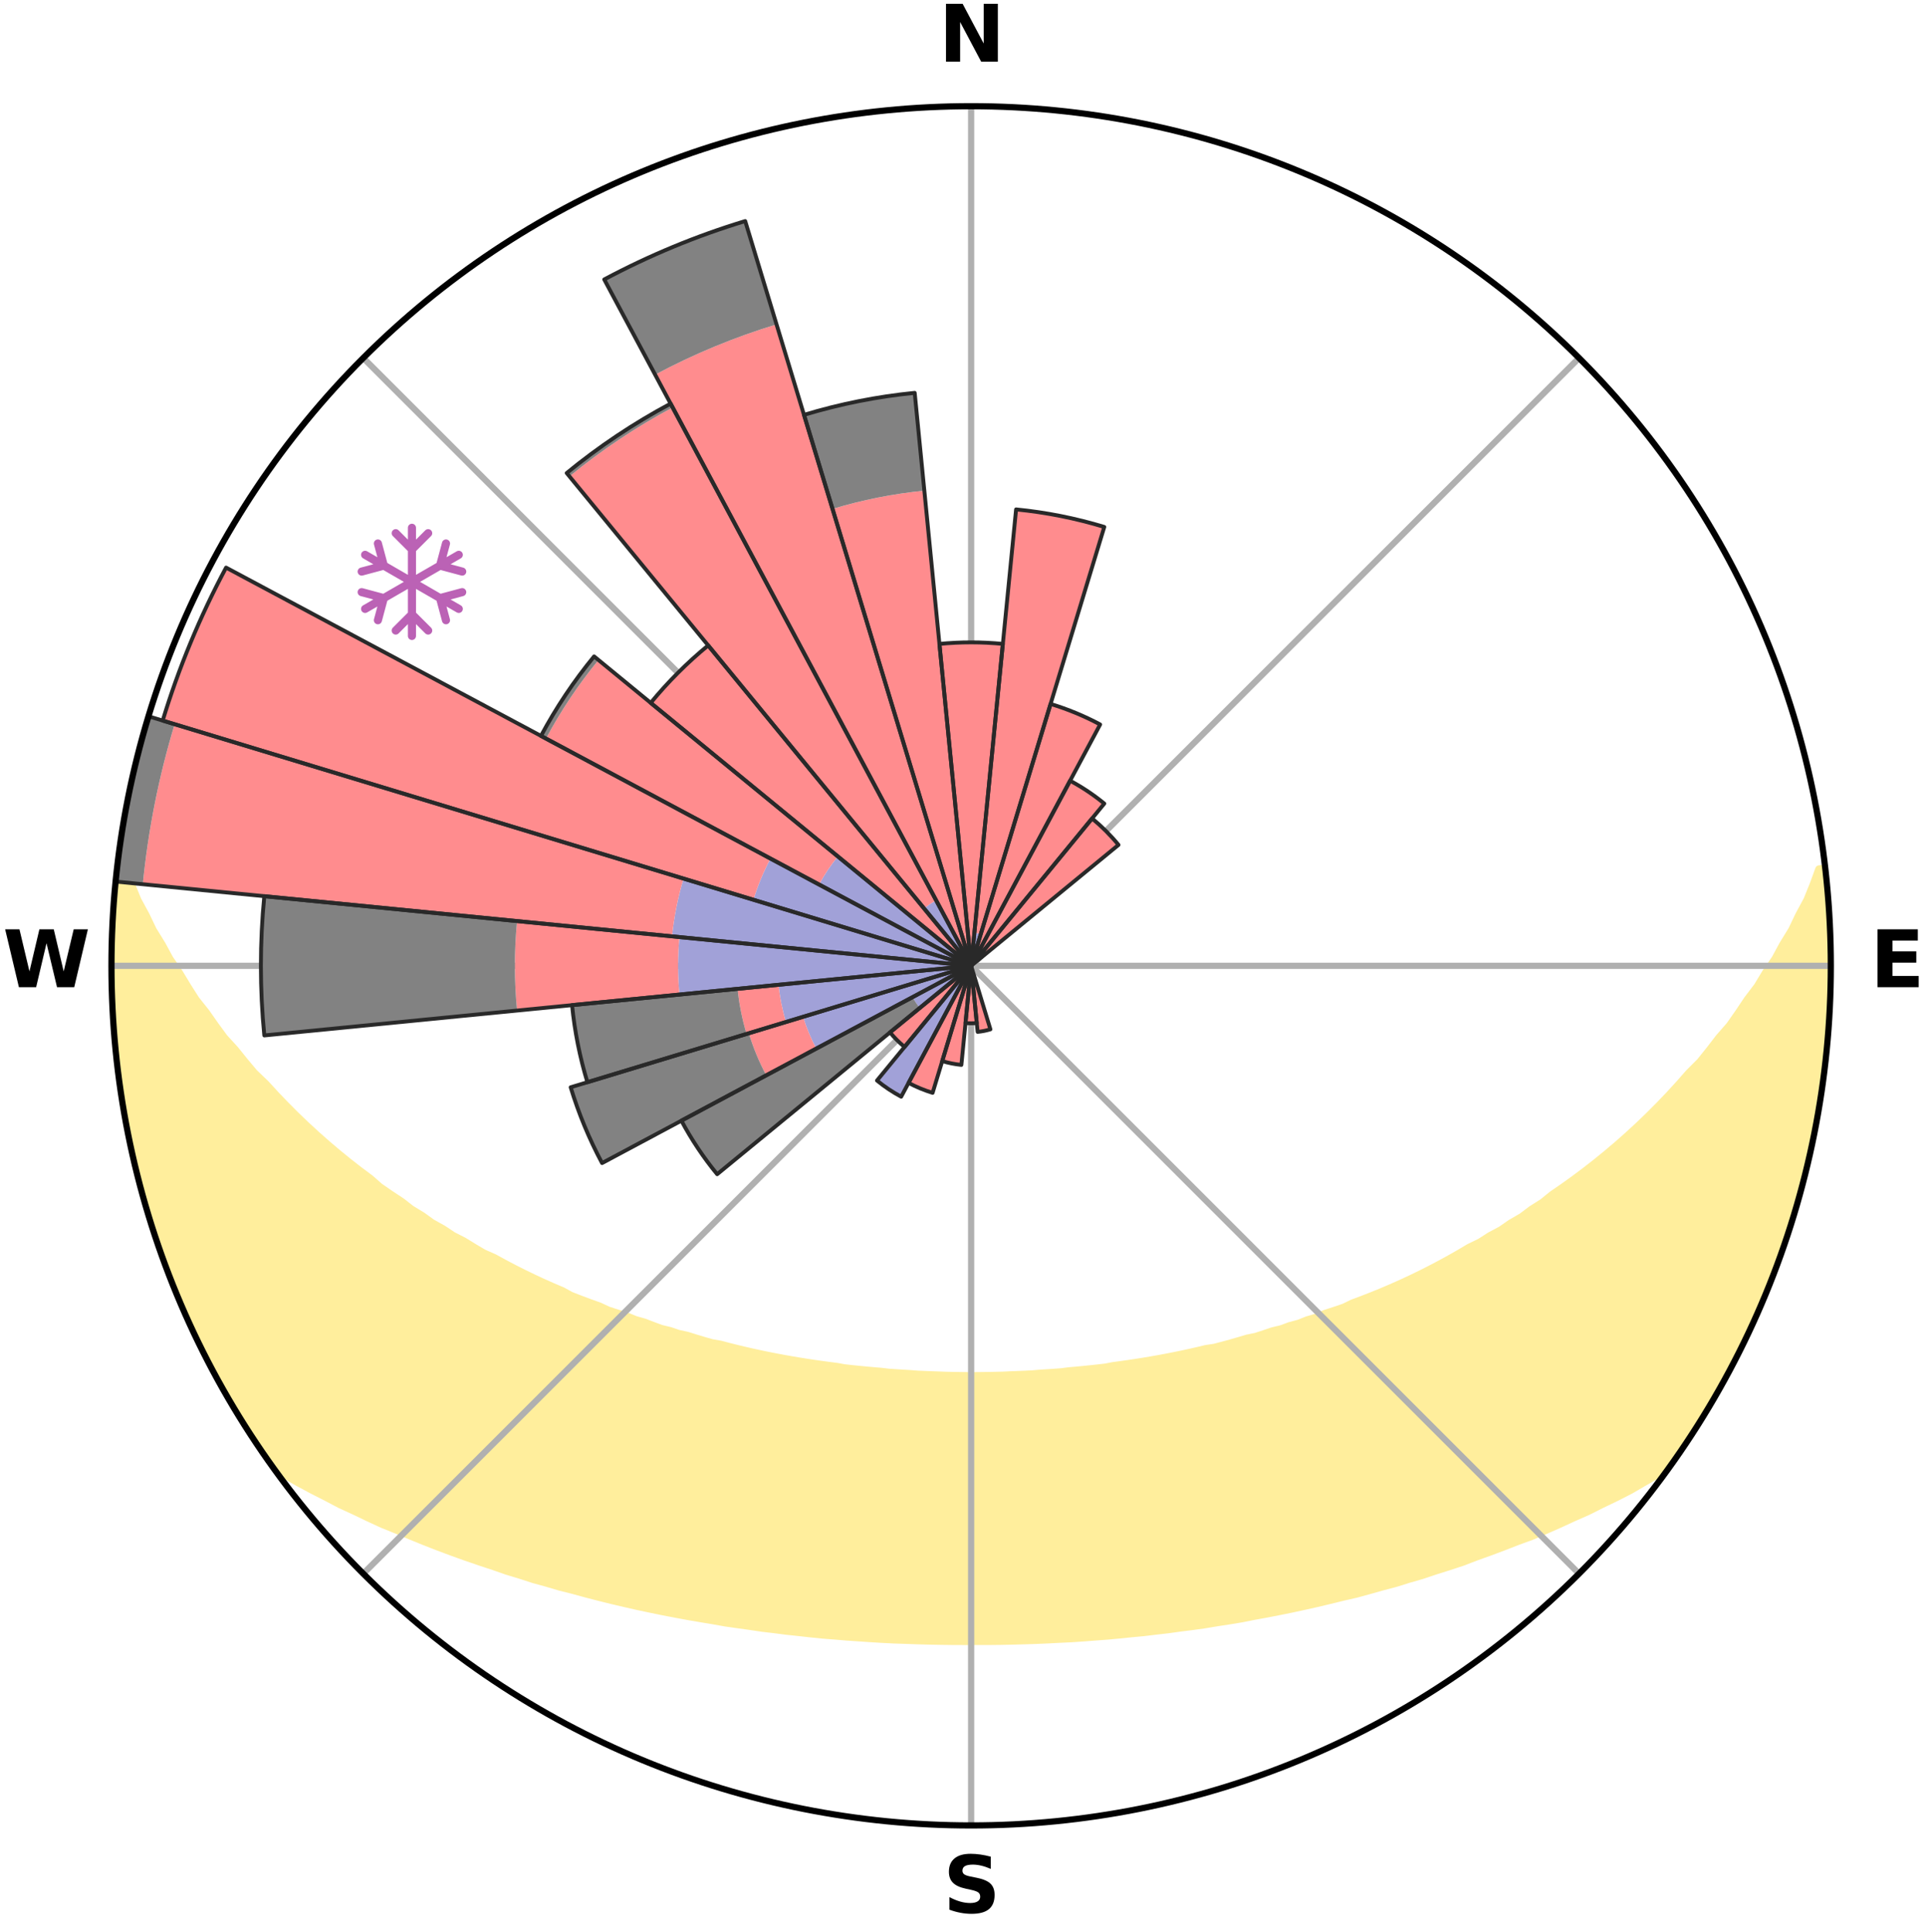 <?xml version="1.0" encoding="utf-8" standalone="no"?>
<!DOCTYPE svg PUBLIC "-//W3C//DTD SVG 1.1//EN"
  "http://www.w3.org/Graphics/SVG/1.1/DTD/svg11.dtd">
<svg xmlns:xlink="http://www.w3.org/1999/xlink" width="248.41pt" height="249.158pt" viewBox="0 0 248.41 249.158" xmlns="http://www.w3.org/2000/svg" version="1.1">
 <title>Ski Rose for Urnäsch</title>
 <defs>
  <style type="text/css">*{stroke-linejoin: round; stroke-linecap: butt}</style>
 </defs>
 <g id="figure_1">
  <g id="patch_1">
   <path d="M 0 249.158 
L 248.41 249.158 
L 248.41 0 
L 0 0 
z
" style="fill: #ffffff"/>
  </g>
  <g id="axes_1">
   <g id="patch_2">
    <path d="M 236.135 124.579 
C 236.135 110.018 233.267 95.599 227.695 82.147 
C 222.122 68.695 213.955 56.471 203.659 46.175 
C 193.363 35.879 181.139 27.711 167.687 22.139 
C 154.235 16.567 139.815 13.699 125.255 13.699 
C 110.694 13.699 96.275 16.567 82.823 22.139 
C 69.371 27.711 57.147 35.879 46.851 46.175 
C 36.555 56.471 28.387 68.695 22.815 82.147 
C 17.243 95.599 14.375 110.018 14.375 124.579 
C 14.375 139.14 17.243 153.559 22.815 167.011 
C 28.387 180.463 36.555 192.687 46.851 202.983 
C 57.147 213.279 69.371 221.447 82.823 227.019 
C 96.275 232.591 110.694 235.459 125.255 235.459 
C 139.815 235.459 154.235 232.591 167.687 227.019 
C 181.139 221.447 193.363 213.279 203.659 202.983 
C 213.955 192.687 222.122 180.463 227.695 167.011 
C 233.267 153.559 236.135 139.14 236.135 124.579 
M 125.255 124.579 
C 125.255 124.579 125.255 124.579 125.255 124.579 
C 125.255 124.579 125.255 124.579 125.255 124.579 
C 125.255 124.579 125.255 124.579 125.255 124.579 
C 125.255 124.579 125.255 124.579 125.255 124.579 
C 125.255 124.579 125.255 124.579 125.255 124.579 
C 125.255 124.579 125.255 124.579 125.255 124.579 
C 125.255 124.579 125.255 124.579 125.255 124.579 
C 125.255 124.579 125.255 124.579 125.255 124.579 
C 125.255 124.579 125.255 124.579 125.255 124.579 
C 125.255 124.579 125.255 124.579 125.255 124.579 
C 125.255 124.579 125.255 124.579 125.255 124.579 
C 125.255 124.579 125.255 124.579 125.255 124.579 
C 125.255 124.579 125.255 124.579 125.255 124.579 
C 125.255 124.579 125.255 124.579 125.255 124.579 
C 125.255 124.579 125.255 124.579 125.255 124.579 
C 125.255 124.579 125.255 124.579 125.255 124.579 
z
" style="fill: #ffffff"/>
   </g>
   <g id="PolyCollection_1">
    <defs>
     <path id="mf7c2cf03e1" d="M 235.337 -137.121 
L 234.622 -137.04 
L 233.892 -135.04 
L 233.094 -133.066 
L 232.038 -131.11 
L 231.13 -129.202 
L 229.974 -127.321 
L 228.982 -125.484 
L 227.748 -123.685 
L 226.686 -121.923 
L 225.385 -120.207 
L 224.261 -118.524 
L 223.109 -116.878 
L 221.724 -115.29 
L 220.521 -113.725 
L 219.294 -112.199 
L 217.841 -110.742 
L 216.573 -109.298 
L 215.284 -107.893 
L 213.978 -106.528 
L 212.655 -105.203 
L 211.317 -103.917 
L 209.965 -102.672 
L 208.6 -101.465 
L 207.224 -100.299 
L 205.837 -99.172 
L 204.442 -98.083 
L 203.039 -97.034 
L 201.63 -96.024 
L 200.216 -95.051 
L 198.975 -94.043 
L 197.552 -93.143 
L 196.3 -92.202 
L 194.872 -91.373 
L 193.612 -90.498 
L 192.183 -89.738 
L 190.919 -88.926 
L 189.494 -88.234 
L 188.229 -87.484 
L 186.964 -86.764 
L 185.699 -86.072 
L 184.435 -85.409 
L 183.173 -84.773 
L 181.914 -84.165 
L 180.658 -83.583 
L 179.406 -83.027 
L 178.159 -82.497 
L 176.917 -81.992 
L 175.682 -81.511 
L 174.453 -81.053 
L 173.344 -80.514 
L 172.126 -80.1 
L 170.916 -79.708 
L 169.817 -79.232 
L 168.622 -78.88 
L 167.53 -78.444 
L 166.35 -78.129 
L 165.268 -77.73 
L 164.105 -77.45 
L 163.033 -77.086 
L 161.964 -76.738 
L 160.827 -76.506 
L 159.77 -76.19 
L 158.719 -75.889 
L 157.671 -75.603 
L 156.629 -75.331 
L 155.535 -75.166 
L 154.506 -74.92 
L 153.482 -74.687 
L 152.464 -74.467 
L 151.45 -74.258 
L 150.442 -74.061 
L 149.44 -73.874 
L 148.442 -73.699 
L 147.45 -73.533 
L 146.464 -73.377 
L 145.482 -73.23 
L 144.505 -73.092 
L 143.533 -72.962 
L 142.587 -72.778 
L 141.623 -72.667 
L 140.663 -72.563 
L 139.707 -72.466 
L 138.755 -72.376 
L 137.808 -72.292 
L 136.873 -72.171 
L 135.931 -72.103 
L 134.992 -72.04 
L 134.057 -71.982 
L 133.128 -71.9 
L 132.196 -71.856 
L 131.266 -71.817 
L 130.339 -71.782 
L 129.414 -71.736 
L 128.488 -71.714 
L 127.564 -71.696 
L 126.64 -71.683 
L 125.717 -71.672 
L 124.793 -71.673 
L 123.87 -71.684 
L 122.946 -71.699 
L 122.022 -71.718 
L 121.098 -71.756 
L 120.172 -71.788 
L 119.244 -71.824 
L 118.315 -71.865 
L 117.388 -71.939 
L 116.455 -71.993 
L 115.52 -72.052 
L 114.581 -72.116 
L 113.649 -72.229 
L 112.706 -72.308 
L 111.759 -72.393 
L 110.808 -72.484 
L 109.853 -72.582 
L 108.893 -72.687 
L 107.95 -72.861 
L 106.984 -72.984 
L 106.013 -73.114 
L 105.037 -73.253 
L 104.056 -73.401 
L 103.07 -73.558 
L 102.079 -73.725 
L 101.083 -73.902 
L 100.081 -74.089 
L 99.074 -74.287 
L 98.062 -74.497 
L 97.045 -74.718 
L 96.022 -74.952 
L 94.994 -75.198 
L 93.961 -75.458 
L 92.923 -75.732 
L 91.815 -75.923 
L 90.764 -76.225 
L 89.709 -76.541 
L 88.649 -76.874 
L 87.506 -77.122 
L 86.435 -77.487 
L 85.273 -77.767 
L 84.192 -78.166 
L 83.108 -78.584 
L 81.924 -78.918 
L 80.832 -79.374 
L 79.632 -79.746 
L 78.424 -80.139 
L 77.321 -80.656 
L 76.101 -81.091 
L 74.874 -81.549 
L 73.64 -82.031 
L 72.527 -82.637 
L 71.285 -83.166 
L 70.038 -83.721 
L 68.788 -84.301 
L 67.534 -84.908 
L 66.277 -85.542 
L 65.018 -86.204 
L 63.758 -86.894 
L 62.343 -87.521 
L 61.08 -88.271 
L 59.818 -89.05 
L 58.395 -89.774 
L 57.135 -90.616 
L 55.71 -91.408 
L 54.457 -92.315 
L 53.034 -93.177 
L 51.79 -94.149 
L 50.375 -95.083 
L 48.963 -96.055 
L 47.74 -97.13 
L 46.342 -98.175 
L 44.951 -99.259 
L 43.569 -100.383 
L 42.197 -101.545 
L 40.836 -102.747 
L 39.487 -103.988 
L 38.153 -105.269 
L 36.834 -106.59 
L 35.531 -107.95 
L 34.246 -109.349 
L 32.778 -110.758 
L 31.532 -112.24 
L 30.308 -113.761 
L 28.902 -115.301 
L 27.726 -116.903 
L 26.577 -118.544 
L 25.249 -120.213 
L 24.157 -121.932 
L 23.096 -123.688 
L 21.863 -125.481 
L 20.872 -127.312 
L 19.716 -129.187 
L 18.806 -131.09 
L 17.747 -133.04 
L 16.942 -135.008 
L 16.019 -137.025 
L 15.362 -139.047 
L 15.362 -139.047 
L 15.362 -139.047 
L 15.231 -137.115 
L 14.887 -135.206 
L 14.752 -133.276 
L 14.649 -131.344 
L 14.653 -129.408 
L 14.438 -127.481 
L 14.434 -125.546 
L 14.537 -123.613 
L 14.419 -121.677 
L 14.511 -119.744 
L 14.634 -117.813 
L 14.867 -115.891 
L 14.956 -113.958 
L 15.092 -112.028 
L 15.338 -110.108 
L 15.698 -108.206 
L 15.917 -106.282 
L 16.256 -104.377 
L 16.625 -102.478 
L 17.023 -100.585 
L 17.452 -98.698 
L 17.911 -96.818 
L 18.488 -94.97 
L 19.008 -93.107 
L 19.557 -91.253 
L 20.138 -89.407 
L 20.749 -87.571 
L 21.479 -85.779 
L 22.151 -83.965 
L 22.833 -82.154 
L 23.653 -80.401 
L 24.419 -78.626 
L 25.219 -76.864 
L 26.039 -75.112 
L 26.911 -73.384 
L 27.818 -71.675 
L 28.761 -69.985 
L 29.761 -68.329 
L 30.741 -66.661 
L 31.742 -65.005 
L 32.798 -63.383 
L 33.877 -61.777 
L 34.996 -60.198 
L 36.623 -58.995 
L 38.43 -57.956 
L 40.262 -56.973 
L 42.104 -56.035 
L 43.896 -55.092 
L 45.752 -54.241 
L 47.551 -53.377 
L 49.35 -52.548 
L 51.198 -51.804 
L 52.992 -51.044 
L 54.782 -50.316 
L 56.567 -49.62 
L 58.348 -48.954 
L 60.122 -48.318 
L 61.889 -47.711 
L 63.65 -47.131 
L 65.365 -46.53 
L 67.112 -46.003 
L 68.812 -45.449 
L 70.543 -44.973 
L 72.234 -44.473 
L 73.948 -44.043 
L 75.621 -43.584 
L 77.291 -43.153 
L 78.952 -42.739 
L 80.608 -42.351 
L 82.255 -41.977 
L 83.897 -41.629 
L 85.53 -41.293 
L 87.158 -40.982 
L 88.775 -40.682 
L 90.389 -40.406 
L 91.993 -40.139 
L 93.578 -39.856 
L 95.172 -39.628 
L 96.757 -39.408 
L 98.327 -39.174 
L 99.902 -38.99 
L 101.463 -38.788 
L 103.025 -38.623 
L 104.577 -38.45 
L 106.125 -38.292 
L 107.675 -38.173 
L 109.216 -38.042 
L 110.756 -37.938 
L 112.291 -37.833 
L 113.822 -37.741 
L 115.352 -37.663 
L 116.881 -37.612 
L 118.406 -37.558 
L 119.93 -37.516 
L 121.452 -37.489 
L 122.974 -37.47 
L 124.495 -37.465 
L 126.015 -37.467 
L 127.536 -37.469 
L 129.057 -37.486 
L 130.58 -37.516 
L 132.104 -37.558 
L 133.629 -37.607 
L 135.157 -37.673 
L 136.686 -37.753 
L 138.22 -37.825 
L 139.755 -37.929 
L 141.293 -38.048 
L 142.837 -38.162 
L 144.381 -38.307 
L 145.929 -38.466 
L 147.488 -38.61 
L 149.044 -38.798 
L 150.612 -38.976 
L 152.177 -39.194 
L 153.758 -39.392 
L 155.343 -39.612 
L 156.923 -39.877 
L 158.524 -40.121 
L 160.128 -40.387 
L 161.724 -40.705 
L 163.345 -40.999 
L 164.969 -41.317 
L 166.603 -41.647 
L 168.242 -42.002 
L 169.891 -42.37 
L 171.543 -42.765 
L 173.206 -43.174 
L 174.903 -43.561 
L 176.577 -44.02 
L 178.262 -44.495 
L 179.984 -44.948 
L 181.677 -45.477 
L 183.416 -45.979 
L 185.127 -46.552 
L 186.88 -47.105 
L 188.642 -47.685 
L 190.363 -48.347 
L 192.137 -48.983 
L 193.916 -49.649 
L 195.701 -50.345 
L 197.544 -51.018 
L 199.338 -51.778 
L 201.135 -52.572 
L 202.933 -53.4 
L 204.785 -54.217 
L 206.582 -55.119 
L 208.435 -56.01 
L 210.276 -56.95 
L 212.047 -57.981 
L 213.859 -59.016 
L 215.522 -60.192 
L 216.632 -61.777 
L 217.714 -63.382 
L 218.753 -65.014 
L 219.766 -66.662 
L 220.723 -68.344 
L 221.736 -69.993 
L 222.679 -71.682 
L 223.581 -73.394 
L 224.412 -75.141 
L 225.312 -76.854 
L 226.14 -78.603 
L 226.872 -80.395 
L 227.654 -82.164 
L 228.388 -83.954 
L 229.075 -85.762 
L 229.715 -87.588 
L 230.365 -89.41 
L 230.905 -91.268 
L 231.563 -93.089 
L 232.013 -94.972 
L 232.55 -96.831 
L 233.053 -98.699 
L 233.409 -100.602 
L 233.859 -102.483 
L 234.249 -104.378 
L 234.604 -106.28 
L 234.78 -108.21 
L 235.071 -110.121 
L 235.324 -112.038 
L 235.532 -113.961 
L 235.71 -115.886 
L 235.851 -117.815 
L 235.953 -119.746 
L 236.022 -121.679 
L 236.055 -123.612 
L 236.053 -125.546 
L 236.016 -127.479 
L 235.947 -129.412 
L 235.843 -131.343 
L 235.706 -133.272 
L 235.537 -135.198 
L 235.337 -137.121 
z
" style="stroke: #ffee9c"/>
    </defs>
    <g clip-path="url(#pdea972b344)">
     <use xlink:href="#mf7c2cf03e1" x="0" y="249.158" style="fill: #ffee9c; stroke: #ffee9c"/>
    </g>
   </g>
   <g id="matplotlib.axis_1">
    <g id="xtick_1">
     <g id="line2d_1">
      <path d="M 125.255 124.579 
L 125.255 13.699 
" clip-path="url(#pdea972b344)" style="fill: none; stroke: #b0b0b0; stroke-width: 0.8; stroke-linecap: square"/>
     </g>
     <g id="text_1">
      <!-- N -->
      <g transform="translate(121.07 7.958) scale(0.1 -0.1)">
       <defs>
        <path id="DejaVuSans-Bold-4e" d="M 588 4666 
L 1931 4666 
L 3628 1466 
L 3628 4666 
L 4769 4666 
L 4769 0 
L 3425 0 
L 1728 3200 
L 1728 0 
L 588 0 
L 588 4666 
z
" transform="scale(0.016)"/>
       </defs>
       <use xlink:href="#DejaVuSans-Bold-4e"/>
      </g>
     </g>
    </g>
    <g id="xtick_2">
     <g id="line2d_2">
      <path d="M 125.255 124.579 
L 203.659 46.175 
" clip-path="url(#pdea972b344)" style="fill: none; stroke: #b0b0b0; stroke-width: 0.8; stroke-linecap: square"/>
     </g>
    </g>
    <g id="xtick_3">
     <g id="line2d_3">
      <path d="M 125.255 124.579 
L 236.135 124.579 
" clip-path="url(#pdea972b344)" style="fill: none; stroke: #b0b0b0; stroke-width: 0.8; stroke-linecap: square"/>
     </g>
     <g id="text_2">
      <!-- E -->
      <g transform="translate(241.219 127.338) scale(0.1 -0.1)">
       <defs>
        <path id="DejaVuSans-Bold-45" d="M 588 4666 
L 3834 4666 
L 3834 3756 
L 1791 3756 
L 1791 2888 
L 3713 2888 
L 3713 1978 
L 1791 1978 
L 1791 909 
L 3903 909 
L 3903 0 
L 588 0 
L 588 4666 
z
" transform="scale(0.016)"/>
       </defs>
       <use xlink:href="#DejaVuSans-Bold-45"/>
      </g>
     </g>
    </g>
    <g id="xtick_4">
     <g id="line2d_4">
      <path d="M 125.255 124.579 
L 203.659 202.983 
" clip-path="url(#pdea972b344)" style="fill: none; stroke: #b0b0b0; stroke-width: 0.8; stroke-linecap: square"/>
     </g>
    </g>
    <g id="xtick_5">
     <g id="line2d_5">
      <path d="M 125.255 124.579 
L 125.255 235.459 
" clip-path="url(#pdea972b344)" style="fill: none; stroke: #b0b0b0; stroke-width: 0.8; stroke-linecap: square"/>
     </g>
     <g id="text_3">
      <!-- S -->
      <g transform="translate(121.654 246.718) scale(0.1 -0.1)">
       <defs>
        <path id="DejaVuSans-Bold-53" d="M 3834 4519 
L 3834 3531 
Q 3450 3703 3084 3790 
Q 2719 3878 2394 3878 
Q 1963 3878 1756 3759 
Q 1550 3641 1550 3391 
Q 1550 3203 1689 3098 
Q 1828 2994 2194 2919 
L 2706 2816 
Q 3484 2659 3812 2340 
Q 4141 2022 4141 1434 
Q 4141 663 3683 286 
Q 3225 -91 2284 -91 
Q 1841 -91 1394 -6 
Q 947 78 500 244 
L 500 1259 
Q 947 1022 1364 901 
Q 1781 781 2169 781 
Q 2563 781 2772 912 
Q 2981 1044 2981 1288 
Q 2981 1506 2839 1625 
Q 2697 1744 2272 1838 
L 1806 1941 
Q 1106 2091 782 2419 
Q 459 2747 459 3303 
Q 459 4000 909 4375 
Q 1359 4750 2203 4750 
Q 2588 4750 2994 4692 
Q 3400 4634 3834 4519 
z
" transform="scale(0.016)"/>
       </defs>
       <use xlink:href="#DejaVuSans-Bold-53"/>
      </g>
     </g>
    </g>
    <g id="xtick_6">
     <g id="line2d_6">
      <path d="M 125.255 124.579 
L 46.851 202.983 
" clip-path="url(#pdea972b344)" style="fill: none; stroke: #b0b0b0; stroke-width: 0.8; stroke-linecap: square"/>
     </g>
    </g>
    <g id="xtick_7">
     <g id="line2d_7">
      <path d="M 125.255 124.579 
L 14.375 124.579 
" clip-path="url(#pdea972b344)" style="fill: none; stroke: #b0b0b0; stroke-width: 0.8; stroke-linecap: square"/>
     </g>
     <g id="text_4">
      <!-- W -->
      <g transform="translate(0.36 127.338) scale(0.1 -0.1)">
       <defs>
        <path id="DejaVuSans-Bold-57" d="M 191 4666 
L 1344 4666 
L 2150 1275 
L 2950 4666 
L 4109 4666 
L 4909 1275 
L 5716 4666 
L 6859 4666 
L 5759 0 
L 4372 0 
L 3525 3547 
L 2688 0 
L 1300 0 
L 191 4666 
z
" transform="scale(0.016)"/>
       </defs>
       <use xlink:href="#DejaVuSans-Bold-57"/>
      </g>
     </g>
    </g>
    <g id="xtick_8">
     <g id="line2d_8">
      <path d="M 125.255 124.579 
L 46.851 46.175 
" clip-path="url(#pdea972b344)" style="fill: none; stroke: #b0b0b0; stroke-width: 0.8; stroke-linecap: square"/>
     </g>
    </g>
   </g>
   <g id="matplotlib.axis_2"/>
   <g id="patch_3">
    <path d="M 125.255 124.579 
C 125.255 124.579 125.255 124.579 125.255 124.579 
C 125.255 124.579 125.255 124.579 125.255 124.579 
L 125.255 124.579 
C 125.255 124.579 125.255 124.579 125.255 124.579 
C 125.255 124.579 125.255 124.579 125.255 124.579 
z
" clip-path="url(#pdea972b344)" style="fill: #d9d9d9"/>
   </g>
   <g id="patch_4">
    <path d="M 125.255 124.579 
C 125.255 124.579 125.255 124.579 125.255 124.579 
C 125.255 124.579 125.255 124.579 125.255 124.579 
L 125.255 124.579 
C 125.255 124.579 125.255 124.579 125.255 124.579 
C 125.255 124.579 125.255 124.579 125.255 124.579 
z
" clip-path="url(#pdea972b344)" style="fill: #d9d9d9"/>
   </g>
   <g id="patch_5">
    <path d="M 125.255 124.579 
C 125.255 124.579 125.255 124.579 125.255 124.579 
C 125.255 124.579 125.255 124.579 125.255 124.579 
L 125.255 124.579 
C 125.255 124.579 125.255 124.579 125.255 124.579 
C 125.255 124.579 125.255 124.579 125.255 124.579 
z
" clip-path="url(#pdea972b344)" style="fill: #d9d9d9"/>
   </g>
   <g id="patch_6">
    <path d="M 125.255 124.579 
C 125.255 124.579 125.255 124.579 125.255 124.579 
C 125.255 124.579 125.255 124.579 125.255 124.579 
L 125.255 124.579 
C 125.255 124.579 125.255 124.579 125.255 124.579 
C 125.255 124.579 125.255 124.579 125.255 124.579 
z
" clip-path="url(#pdea972b344)" style="fill: #d9d9d9"/>
   </g>
   <g id="patch_7">
    <path d="M 125.255 124.579 
C 125.255 124.579 125.255 124.579 125.255 124.579 
C 125.255 124.579 125.255 124.579 125.255 124.579 
L 125.255 124.579 
C 125.255 124.579 125.255 124.579 125.255 124.579 
C 125.255 124.579 125.255 124.579 125.255 124.579 
z
" clip-path="url(#pdea972b344)" style="fill: #d9d9d9"/>
   </g>
   <g id="patch_8">
    <path d="M 125.255 124.579 
C 125.255 124.579 125.255 124.579 125.255 124.579 
C 125.255 124.579 125.255 124.579 125.255 124.579 
L 125.255 124.579 
C 125.255 124.579 125.255 124.579 125.255 124.579 
C 125.255 124.579 125.255 124.579 125.255 124.579 
z
" clip-path="url(#pdea972b344)" style="fill: #d9d9d9"/>
   </g>
   <g id="patch_9">
    <path d="M 125.255 124.579 
C 125.255 124.579 125.255 124.579 125.255 124.579 
C 125.255 124.579 125.255 124.579 125.255 124.579 
L 125.255 124.579 
C 125.255 124.579 125.255 124.579 125.255 124.579 
C 125.255 124.579 125.255 124.579 125.255 124.579 
z
" clip-path="url(#pdea972b344)" style="fill: #d9d9d9"/>
   </g>
   <g id="patch_10">
    <path d="M 125.255 124.579 
C 125.255 124.579 125.255 124.579 125.255 124.579 
C 125.255 124.579 125.255 124.579 125.255 124.579 
L 125.255 124.579 
C 125.255 124.579 125.255 124.579 125.255 124.579 
C 125.255 124.579 125.255 124.579 125.255 124.579 
z
" clip-path="url(#pdea972b344)" style="fill: #d9d9d9"/>
   </g>
   <g id="patch_11">
    <path d="M 125.255 124.579 
C 125.255 124.579 125.255 124.579 125.255 124.579 
C 125.255 124.579 125.255 124.579 125.255 124.579 
L 125.255 124.579 
C 125.255 124.579 125.255 124.579 125.255 124.579 
C 125.255 124.579 125.255 124.579 125.255 124.579 
z
" clip-path="url(#pdea972b344)" style="fill: #d9d9d9"/>
   </g>
   <g id="patch_12">
    <path d="M 125.255 124.579 
C 125.255 124.579 125.255 124.579 125.255 124.579 
C 125.255 124.579 125.255 124.579 125.255 124.579 
L 125.255 124.579 
C 125.255 124.579 125.255 124.579 125.255 124.579 
C 125.255 124.579 125.255 124.579 125.255 124.579 
z
" clip-path="url(#pdea972b344)" style="fill: #d9d9d9"/>
   </g>
   <g id="patch_13">
    <path d="M 125.255 124.579 
C 125.255 124.579 125.255 124.579 125.255 124.579 
C 125.255 124.579 125.255 124.579 125.255 124.579 
L 125.255 124.579 
C 125.255 124.579 125.255 124.579 125.255 124.579 
C 125.255 124.579 125.255 124.579 125.255 124.579 
z
" clip-path="url(#pdea972b344)" style="fill: #d9d9d9"/>
   </g>
   <g id="patch_14">
    <path d="M 125.255 124.579 
C 125.255 124.579 125.255 124.579 125.255 124.579 
C 125.255 124.579 125.255 124.579 125.255 124.579 
L 125.255 124.579 
C 125.255 124.579 125.255 124.579 125.255 124.579 
C 125.255 124.579 125.255 124.579 125.255 124.579 
z
" clip-path="url(#pdea972b344)" style="fill: #d9d9d9"/>
   </g>
   <g id="patch_15">
    <path d="M 125.255 124.579 
C 125.255 124.579 125.255 124.579 125.255 124.579 
C 125.255 124.579 125.255 124.579 125.255 124.579 
L 125.255 124.579 
C 125.255 124.579 125.255 124.579 125.255 124.579 
C 125.255 124.579 125.255 124.579 125.255 124.579 
z
" clip-path="url(#pdea972b344)" style="fill: #d9d9d9"/>
   </g>
   <g id="patch_16">
    <path d="M 125.255 124.579 
C 125.255 124.579 125.255 124.579 125.255 124.579 
C 125.255 124.579 125.255 124.579 125.255 124.579 
L 125.255 124.579 
C 125.255 124.579 125.255 124.579 125.255 124.579 
C 125.255 124.579 125.255 124.579 125.255 124.579 
z
" clip-path="url(#pdea972b344)" style="fill: #d9d9d9"/>
   </g>
   <g id="patch_17">
    <path d="M 125.255 124.579 
C 125.255 124.579 125.255 124.579 125.255 124.579 
C 125.255 124.579 125.255 124.579 125.255 124.579 
L 125.255 124.579 
C 125.255 124.579 125.255 124.579 125.255 124.579 
C 125.255 124.579 125.255 124.579 125.255 124.579 
z
" clip-path="url(#pdea972b344)" style="fill: #d9d9d9"/>
   </g>
   <g id="patch_18">
    <path d="M 125.255 124.579 
C 125.255 124.579 125.255 124.579 125.255 124.579 
C 125.255 124.579 125.255 124.579 125.255 124.579 
L 125.255 124.579 
C 125.255 124.579 125.255 124.579 125.255 124.579 
C 125.255 124.579 125.255 124.579 125.255 124.579 
z
" clip-path="url(#pdea972b344)" style="fill: #d9d9d9"/>
   </g>
   <g id="patch_19">
    <path d="M 125.255 124.579 
C 125.255 124.579 125.255 124.579 125.255 124.579 
C 125.255 124.579 125.255 124.579 125.255 124.579 
L 125.255 124.579 
C 125.255 124.579 125.255 124.579 125.255 124.579 
C 125.255 124.579 125.255 124.579 125.255 124.579 
z
" clip-path="url(#pdea972b344)" style="fill: #d9d9d9"/>
   </g>
   <g id="patch_20">
    <path d="M 125.255 124.579 
C 125.255 124.579 125.255 124.579 125.255 124.579 
C 125.255 124.579 125.255 124.579 125.255 124.579 
L 125.255 124.579 
C 125.255 124.579 125.255 124.579 125.255 124.579 
C 125.255 124.579 125.255 124.579 125.255 124.579 
z
" clip-path="url(#pdea972b344)" style="fill: #d9d9d9"/>
   </g>
   <g id="patch_21">
    <path d="M 125.255 124.579 
C 125.255 124.579 125.255 124.579 125.255 124.579 
C 125.255 124.579 125.255 124.579 125.255 124.579 
L 125.255 124.579 
C 125.255 124.579 125.255 124.579 125.255 124.579 
C 125.255 124.579 125.255 124.579 125.255 124.579 
z
" clip-path="url(#pdea972b344)" style="fill: #d9d9d9"/>
   </g>
   <g id="patch_22">
    <path d="M 125.255 124.579 
C 125.255 124.579 125.255 124.579 125.255 124.579 
C 125.255 124.579 125.255 124.579 125.255 124.579 
L 125.255 124.579 
C 125.255 124.579 125.255 124.579 125.255 124.579 
C 125.255 124.579 125.255 124.579 125.255 124.579 
z
" clip-path="url(#pdea972b344)" style="fill: #d9d9d9"/>
   </g>
   <g id="patch_23">
    <path d="M 125.255 124.579 
C 125.255 124.579 125.255 124.579 125.255 124.579 
C 125.255 124.579 125.255 124.579 125.255 124.579 
L 125.255 124.579 
C 125.255 124.579 125.255 124.579 125.255 124.579 
C 125.255 124.579 125.255 124.579 125.255 124.579 
z
" clip-path="url(#pdea972b344)" style="fill: #d9d9d9"/>
   </g>
   <g id="patch_24">
    <path d="M 125.255 124.579 
C 125.255 124.579 125.255 124.579 125.255 124.579 
C 125.255 124.579 125.255 124.579 125.255 124.579 
L 125.255 124.579 
C 125.255 124.579 125.255 124.579 125.255 124.579 
C 125.255 124.579 125.255 124.579 125.255 124.579 
z
" clip-path="url(#pdea972b344)" style="fill: #d9d9d9"/>
   </g>
   <g id="patch_25">
    <path d="M 125.255 124.579 
C 125.255 124.579 125.255 124.579 125.255 124.579 
C 125.255 124.579 125.255 124.579 125.255 124.579 
L 125.255 124.579 
C 125.255 124.579 125.255 124.579 125.255 124.579 
C 125.255 124.579 125.255 124.579 125.255 124.579 
z
" clip-path="url(#pdea972b344)" style="fill: #d9d9d9"/>
   </g>
   <g id="patch_26">
    <path d="M 125.255 124.579 
C 125.255 124.579 125.255 124.579 125.255 124.579 
C 125.255 124.579 125.255 124.579 125.255 124.579 
L 125.255 124.579 
C 125.255 124.579 125.255 124.579 125.255 124.579 
C 125.255 124.579 125.255 124.579 125.255 124.579 
z
" clip-path="url(#pdea972b344)" style="fill: #d9d9d9"/>
   </g>
   <g id="patch_27">
    <path d="M 125.255 124.579 
C 125.255 124.579 125.255 124.579 125.255 124.579 
C 125.255 124.579 125.255 124.579 125.255 124.579 
L 125.255 124.579 
C 125.255 124.579 125.255 124.579 125.255 124.579 
C 125.255 124.579 125.255 124.579 125.255 124.579 
z
" clip-path="url(#pdea972b344)" style="fill: #d9d9d9"/>
   </g>
   <g id="patch_28">
    <path d="M 125.255 124.579 
C 125.255 124.579 125.255 124.579 125.255 124.579 
C 125.255 124.579 125.255 124.579 125.255 124.579 
L 125.255 124.579 
C 125.255 124.579 125.255 124.579 125.255 124.579 
C 125.255 124.579 125.255 124.579 125.255 124.579 
z
" clip-path="url(#pdea972b344)" style="fill: #d9d9d9"/>
   </g>
   <g id="patch_29">
    <path d="M 125.255 124.579 
C 125.255 124.579 125.255 124.579 125.255 124.579 
C 125.255 124.579 125.255 124.579 125.255 124.579 
L 125.255 124.579 
C 125.255 124.579 125.255 124.579 125.255 124.579 
C 125.255 124.579 125.255 124.579 125.255 124.579 
z
" clip-path="url(#pdea972b344)" style="fill: #d9d9d9"/>
   </g>
   <g id="patch_30">
    <path d="M 125.255 124.579 
C 125.255 124.579 125.255 124.579 125.255 124.579 
C 125.255 124.579 125.255 124.579 125.255 124.579 
L 125.255 124.579 
C 125.255 124.579 125.255 124.579 125.255 124.579 
C 125.255 124.579 125.255 124.579 125.255 124.579 
z
" clip-path="url(#pdea972b344)" style="fill: #d9d9d9"/>
   </g>
   <g id="patch_31">
    <path d="M 125.255 124.579 
C 125.255 124.579 125.255 124.579 125.255 124.579 
C 125.255 124.579 125.255 124.579 125.255 124.579 
L 125.255 124.579 
C 125.255 124.579 125.255 124.579 125.255 124.579 
C 125.255 124.579 125.255 124.579 125.255 124.579 
z
" clip-path="url(#pdea972b344)" style="fill: #d9d9d9"/>
   </g>
   <g id="patch_32">
    <path d="M 125.255 124.579 
C 125.255 124.579 125.255 124.579 125.255 124.579 
C 125.255 124.579 125.255 124.579 125.255 124.579 
L 125.255 124.579 
C 125.255 124.579 125.255 124.579 125.255 124.579 
C 125.255 124.579 125.255 124.579 125.255 124.579 
z
" clip-path="url(#pdea972b344)" style="fill: #d9d9d9"/>
   </g>
   <g id="patch_33">
    <path d="M 125.255 124.579 
C 125.255 124.579 125.255 124.579 125.255 124.579 
C 125.255 124.579 125.255 124.579 125.255 124.579 
L 125.255 124.579 
C 125.255 124.579 125.255 124.579 125.255 124.579 
C 125.255 124.579 125.255 124.579 125.255 124.579 
z
" clip-path="url(#pdea972b344)" style="fill: #d9d9d9"/>
   </g>
   <g id="patch_34">
    <path d="M 125.255 124.579 
C 125.255 124.579 125.255 124.579 125.255 124.579 
C 125.255 124.579 125.255 124.579 125.255 124.579 
L 125.255 124.579 
C 125.255 124.579 125.255 124.579 125.255 124.579 
C 125.255 124.579 125.255 124.579 125.255 124.579 
z
" clip-path="url(#pdea972b344)" style="fill: #d9d9d9"/>
   </g>
   <g id="patch_35">
    <path d="M 125.255 124.579 
C 125.255 124.579 125.255 124.579 125.255 124.579 
C 125.255 124.579 125.255 124.579 125.255 124.579 
L 125.255 124.579 
C 125.255 124.579 125.255 124.579 125.255 124.579 
C 125.255 124.579 125.255 124.579 125.255 124.579 
z
" clip-path="url(#pdea972b344)" style="fill: #a1a1d8"/>
   </g>
   <g id="patch_36">
    <path d="M 125.255 124.579 
C 125.255 124.579 125.255 124.579 125.255 124.579 
C 125.255 124.579 125.255 124.579 125.255 124.579 
L 126.497 120.483 
C 126.363 120.442 126.227 120.408 126.09 120.381 
C 125.953 120.354 125.814 120.333 125.674 120.319 
z
" clip-path="url(#pdea972b344)" style="fill: #a1a1d8"/>
   </g>
   <g id="patch_37">
    <path d="M 125.255 124.579 
C 125.255 124.579 125.255 124.579 125.255 124.579 
C 125.255 124.579 125.255 124.579 125.255 124.579 
L 125.255 124.579 
C 125.255 124.579 125.255 124.579 125.255 124.579 
C 125.255 124.579 125.255 124.579 125.255 124.579 
z
" clip-path="url(#pdea972b344)" style="fill: #a1a1d8"/>
   </g>
   <g id="patch_38">
    <path d="M 125.255 124.579 
C 125.255 124.579 125.255 124.579 125.255 124.579 
C 125.255 124.579 125.255 124.579 125.255 124.579 
L 125.255 124.579 
C 125.255 124.579 125.255 124.579 125.255 124.579 
C 125.255 124.579 125.255 124.579 125.255 124.579 
z
" clip-path="url(#pdea972b344)" style="fill: #a1a1d8"/>
   </g>
   <g id="patch_39">
    <path d="M 125.255 124.579 
C 125.255 124.579 125.255 124.579 125.255 124.579 
C 125.255 124.579 125.255 124.579 125.255 124.579 
L 125.255 124.579 
C 125.255 124.579 125.255 124.579 125.255 124.579 
C 125.255 124.579 125.255 124.579 125.255 124.579 
z
" clip-path="url(#pdea972b344)" style="fill: #a1a1d8"/>
   </g>
   <g id="patch_40">
    <path d="M 125.255 124.579 
C 125.255 124.579 125.255 124.579 125.255 124.579 
C 125.255 124.579 125.255 124.579 125.255 124.579 
L 125.255 124.579 
C 125.255 124.579 125.255 124.579 125.255 124.579 
C 125.255 124.579 125.255 124.579 125.255 124.579 
z
" clip-path="url(#pdea972b344)" style="fill: #a1a1d8"/>
   </g>
   <g id="patch_41">
    <path d="M 125.255 124.579 
C 125.255 124.579 125.255 124.579 125.255 124.579 
C 125.255 124.579 125.255 124.579 125.255 124.579 
L 125.255 124.579 
C 125.255 124.579 125.255 124.579 125.255 124.579 
C 125.255 124.579 125.255 124.579 125.255 124.579 
z
" clip-path="url(#pdea972b344)" style="fill: #a1a1d8"/>
   </g>
   <g id="patch_42">
    <path d="M 125.255 124.579 
C 125.255 124.579 125.255 124.579 125.255 124.579 
C 125.255 124.579 125.255 124.579 125.255 124.579 
L 125.255 124.579 
C 125.255 124.579 125.255 124.579 125.255 124.579 
C 125.255 124.579 125.255 124.579 125.255 124.579 
z
" clip-path="url(#pdea972b344)" style="fill: #a1a1d8"/>
   </g>
   <g id="patch_43">
    <path d="M 125.255 124.579 
C 125.255 124.579 125.255 124.579 125.255 124.579 
C 125.255 124.579 125.255 124.579 125.255 124.579 
L 125.255 124.579 
C 125.255 124.579 125.255 124.579 125.255 124.579 
C 125.255 124.579 125.255 124.579 125.255 124.579 
z
" clip-path="url(#pdea972b344)" style="fill: #a1a1d8"/>
   </g>
   <g id="patch_44">
    <path d="M 125.255 124.579 
C 125.255 124.579 125.255 124.579 125.255 124.579 
C 125.255 124.579 125.255 124.579 125.255 124.579 
L 125.255 124.579 
C 125.255 124.579 125.255 124.579 125.255 124.579 
C 125.255 124.579 125.255 124.579 125.255 124.579 
z
" clip-path="url(#pdea972b344)" style="fill: #a1a1d8"/>
   </g>
   <g id="patch_45">
    <path d="M 125.255 124.579 
C 125.255 124.579 125.255 124.579 125.255 124.579 
C 125.255 124.579 125.255 124.579 125.255 124.579 
L 125.255 124.579 
C 125.255 124.579 125.255 124.579 125.255 124.579 
C 125.255 124.579 125.255 124.579 125.255 124.579 
z
" clip-path="url(#pdea972b344)" style="fill: #a1a1d8"/>
   </g>
   <g id="patch_46">
    <path d="M 125.255 124.579 
C 125.255 124.579 125.255 124.579 125.255 124.579 
C 125.255 124.579 125.255 124.579 125.255 124.579 
L 125.255 124.579 
C 125.255 124.579 125.255 124.579 125.255 124.579 
C 125.255 124.579 125.255 124.579 125.255 124.579 
z
" clip-path="url(#pdea972b344)" style="fill: #a1a1d8"/>
   </g>
   <g id="patch_47">
    <path d="M 125.255 124.579 
C 125.255 124.579 125.255 124.579 125.255 124.579 
C 125.255 124.579 125.255 124.579 125.255 124.579 
L 125.255 124.579 
C 125.255 124.579 125.255 124.579 125.255 124.579 
C 125.255 124.579 125.255 124.579 125.255 124.579 
z
" clip-path="url(#pdea972b344)" style="fill: #a1a1d8"/>
   </g>
   <g id="patch_48">
    <path d="M 125.255 124.579 
C 125.255 124.579 125.255 124.579 125.255 124.579 
C 125.255 124.579 125.255 124.579 125.255 124.579 
L 125.255 124.579 
C 125.255 124.579 125.255 124.579 125.255 124.579 
C 125.255 124.579 125.255 124.579 125.255 124.579 
z
" clip-path="url(#pdea972b344)" style="fill: #a1a1d8"/>
   </g>
   <g id="patch_49">
    <path d="M 125.255 124.579 
C 125.255 124.579 125.255 124.579 125.255 124.579 
C 125.255 124.579 125.255 124.579 125.255 124.579 
L 125.255 124.579 
C 125.255 124.579 125.255 124.579 125.255 124.579 
C 125.255 124.579 125.255 124.579 125.255 124.579 
z
" clip-path="url(#pdea972b344)" style="fill: #a1a1d8"/>
   </g>
   <g id="patch_50">
    <path d="M 125.255 124.579 
C 125.255 124.579 125.255 124.579 125.255 124.579 
C 125.255 124.579 125.255 124.579 125.255 124.579 
L 125.255 124.579 
C 125.255 124.579 125.255 124.579 125.255 124.579 
C 125.255 124.579 125.255 124.579 125.255 124.579 
z
" clip-path="url(#pdea972b344)" style="fill: #a1a1d8"/>
   </g>
   <g id="patch_51">
    <path d="M 125.255 124.579 
C 125.255 124.579 125.255 124.579 125.255 124.579 
C 125.255 124.579 125.255 124.579 125.255 124.579 
L 125.255 124.579 
C 125.255 124.579 125.255 124.579 125.255 124.579 
C 125.255 124.579 125.255 124.579 125.255 124.579 
z
" clip-path="url(#pdea972b344)" style="fill: #a1a1d8"/>
   </g>
   <g id="patch_52">
    <path d="M 125.255 124.579 
C 125.255 124.579 125.255 124.579 125.255 124.579 
C 125.255 124.579 125.255 124.579 125.255 124.579 
L 125.255 124.579 
C 125.255 124.579 125.255 124.579 125.255 124.579 
C 125.255 124.579 125.255 124.579 125.255 124.579 
z
" clip-path="url(#pdea972b344)" style="fill: #a1a1d8"/>
   </g>
   <g id="patch_53">
    <path d="M 125.255 124.579 
C 125.255 124.579 125.255 124.579 125.255 124.579 
C 125.255 124.579 125.255 124.579 125.255 124.579 
L 125.255 124.579 
C 125.255 124.579 125.255 124.579 125.255 124.579 
C 125.255 124.579 125.255 124.579 125.255 124.579 
z
" clip-path="url(#pdea972b344)" style="fill: #a1a1d8"/>
   </g>
   <g id="patch_54">
    <path d="M 125.255 124.579 
C 125.255 124.579 125.255 124.579 125.255 124.579 
C 125.255 124.579 125.255 124.579 125.255 124.579 
L 113.111 139.377 
C 113.595 139.774 114.099 140.148 114.62 140.496 
C 115.141 140.844 115.678 141.166 116.231 141.462 
z
" clip-path="url(#pdea972b344)" style="fill: #a1a1d8"/>
   </g>
   <g id="patch_55">
    <path d="M 125.255 124.579 
C 125.255 124.579 125.255 124.579 125.255 124.579 
C 125.255 124.579 125.255 124.579 125.255 124.579 
L 125.255 124.579 
C 125.255 124.579 125.255 124.579 125.255 124.579 
C 125.255 124.579 125.255 124.579 125.255 124.579 
z
" clip-path="url(#pdea972b344)" style="fill: #a1a1d8"/>
   </g>
   <g id="patch_56">
    <path d="M 125.255 124.579 
C 125.255 124.579 125.255 124.579 125.255 124.579 
C 125.255 124.579 125.255 124.579 125.255 124.579 
L 117.705 128.615 
C 117.837 128.862 117.981 129.102 118.137 129.335 
C 118.292 129.568 118.459 129.793 118.637 130.01 
z
" clip-path="url(#pdea972b344)" style="fill: #a1a1d8"/>
   </g>
   <g id="patch_57">
    <path d="M 125.255 124.579 
C 125.255 124.579 125.255 124.579 125.255 124.579 
C 125.255 124.579 125.255 124.579 125.255 124.579 
L 103.58 131.154 
C 103.795 131.864 104.045 132.562 104.329 133.247 
C 104.613 133.932 104.93 134.602 105.279 135.256 
z
" clip-path="url(#pdea972b344)" style="fill: #a1a1d8"/>
   </g>
   <g id="patch_58">
    <path d="M 125.255 124.579 
C 125.255 124.579 125.255 124.579 125.255 124.579 
C 125.255 124.579 125.255 124.579 125.255 124.579 
L 100.416 127.025 
C 100.496 127.839 100.616 128.647 100.775 129.448 
C 100.935 130.25 101.133 131.043 101.37 131.824 
z
" clip-path="url(#pdea972b344)" style="fill: #a1a1d8"/>
   </g>
   <g id="patch_59">
    <path d="M 125.255 124.579 
C 125.255 124.579 125.255 124.579 125.255 124.579 
C 125.255 124.579 125.255 124.579 125.255 124.579 
L 87.633 120.874 
C 87.511 122.105 87.451 123.342 87.451 124.579 
C 87.451 125.816 87.511 127.053 87.633 128.285 
z
" clip-path="url(#pdea972b344)" style="fill: #a1a1d8"/>
   </g>
   <g id="patch_60">
    <path d="M 125.255 124.579 
C 125.255 124.579 125.255 124.579 125.255 124.579 
C 125.255 124.579 125.255 124.579 125.255 124.579 
L 88.163 113.327 
C 87.794 114.541 87.486 115.773 87.238 117.017 
C 86.991 118.261 86.804 119.517 86.68 120.78 
z
" clip-path="url(#pdea972b344)" style="fill: #a1a1d8"/>
   </g>
   <g id="patch_61">
    <path d="M 125.255 124.579 
C 125.255 124.579 125.255 124.579 125.255 124.579 
C 125.255 124.579 125.255 124.579 125.255 124.579 
L 99.374 110.746 
C 98.922 111.593 98.511 112.462 98.143 113.349 
C 97.776 114.236 97.452 115.141 97.173 116.061 
z
" clip-path="url(#pdea972b344)" style="fill: #a1a1d8"/>
   </g>
   <g id="patch_62">
    <path d="M 125.255 124.579 
C 125.255 124.579 125.255 124.579 125.255 124.579 
C 125.255 124.579 125.255 124.579 125.255 124.579 
L 108.062 110.469 
C 107.6 111.032 107.166 111.617 106.761 112.222 
C 106.357 112.827 105.982 113.452 105.639 114.094 
z
" clip-path="url(#pdea972b344)" style="fill: #a1a1d8"/>
   </g>
   <g id="patch_63">
    <path d="M 125.255 124.579 
C 125.255 124.579 125.255 124.579 125.255 124.579 
C 125.255 124.579 125.255 124.579 125.255 124.579 
L 125.255 124.579 
C 125.255 124.579 125.255 124.579 125.255 124.579 
C 125.255 124.579 125.255 124.579 125.255 124.579 
z
" clip-path="url(#pdea972b344)" style="fill: #a1a1d8"/>
   </g>
   <g id="patch_64">
    <path d="M 125.255 124.579 
C 125.255 124.579 125.255 124.579 125.255 124.579 
C 125.255 124.579 125.255 124.579 125.255 124.579 
L 120.743 116.138 
C 120.467 116.285 120.198 116.447 119.937 116.621 
C 119.677 116.795 119.425 116.981 119.183 117.18 
z
" clip-path="url(#pdea972b344)" style="fill: #a1a1d8"/>
   </g>
   <g id="patch_65">
    <path d="M 125.255 124.579 
C 125.255 124.579 125.255 124.579 125.255 124.579 
C 125.255 124.579 125.255 124.579 125.255 124.579 
L 125.255 124.579 
C 125.255 124.579 125.255 124.579 125.255 124.579 
C 125.255 124.579 125.255 124.579 125.255 124.579 
z
" clip-path="url(#pdea972b344)" style="fill: #a1a1d8"/>
   </g>
   <g id="patch_66">
    <path d="M 125.255 124.579 
C 125.255 124.579 125.255 124.579 125.255 124.579 
C 125.255 124.579 125.255 124.579 125.255 124.579 
L 125.255 124.579 
C 125.255 124.579 125.255 124.579 125.255 124.579 
C 125.255 124.579 125.255 124.579 125.255 124.579 
z
" clip-path="url(#pdea972b344)" style="fill: #a1a1d8"/>
   </g>
   <g id="patch_67">
    <path d="M 125.255 124.579 
C 125.255 124.579 125.255 124.579 125.255 124.579 
C 125.255 124.579 125.255 124.579 125.255 124.579 
L 129.344 83.059 
C 127.985 82.925 126.62 82.858 125.255 82.858 
C 123.889 82.858 122.524 82.925 121.165 83.059 
z
" clip-path="url(#pdea972b344)" style="fill: #ff8c8e"/>
   </g>
   <g id="patch_68">
    <path d="M 125.674 120.319 
C 125.814 120.333 125.953 120.354 126.09 120.381 
C 126.227 120.408 126.363 120.442 126.497 120.483 
L 142.427 67.969 
C 140.574 67.407 138.695 66.936 136.796 66.558 
C 134.897 66.181 132.98 65.896 131.053 65.707 
z
" clip-path="url(#pdea972b344)" style="fill: #ff8c8e"/>
   </g>
   <g id="patch_69">
    <path d="M 125.255 124.579 
C 125.255 124.579 125.255 124.579 125.255 124.579 
C 125.255 124.579 125.255 124.579 125.255 124.579 
L 141.894 93.449 
C 140.875 92.905 139.83 92.41 138.763 91.968 
C 137.695 91.526 136.607 91.137 135.501 90.801 
z
" clip-path="url(#pdea972b344)" style="fill: #ff8c8e"/>
   </g>
   <g id="patch_70">
    <path d="M 125.255 124.579 
C 125.255 124.579 125.255 124.579 125.255 124.579 
C 125.255 124.579 125.255 124.579 125.255 124.579 
L 142.429 103.652 
C 141.744 103.09 141.032 102.562 140.295 102.069 
C 139.559 101.577 138.798 101.121 138.017 100.704 
z
" clip-path="url(#pdea972b344)" style="fill: #ff8c8e"/>
   </g>
   <g id="patch_71">
    <path d="M 125.255 124.579 
C 125.255 124.579 125.255 124.579 125.255 124.579 
C 125.255 124.579 125.255 124.579 125.255 124.579 
L 144.263 108.98 
C 143.752 108.358 143.211 107.761 142.642 107.192 
C 142.073 106.623 141.476 106.082 140.854 105.571 
z
" clip-path="url(#pdea972b344)" style="fill: #ff8c8e"/>
   </g>
   <g id="patch_72">
    <path d="M 125.255 124.579 
C 125.255 124.579 125.255 124.579 125.255 124.579 
C 125.255 124.579 125.255 124.579 125.255 124.579 
L 125.255 124.579 
C 125.255 124.579 125.255 124.579 125.255 124.579 
C 125.255 124.579 125.255 124.579 125.255 124.579 
z
" clip-path="url(#pdea972b344)" style="fill: #ff8c8e"/>
   </g>
   <g id="patch_73">
    <path d="M 125.255 124.579 
C 125.255 124.579 125.255 124.579 125.255 124.579 
C 125.255 124.579 125.255 124.579 125.255 124.579 
L 125.255 124.579 
C 125.255 124.579 125.255 124.579 125.255 124.579 
C 125.255 124.579 125.255 124.579 125.255 124.579 
z
" clip-path="url(#pdea972b344)" style="fill: #ff8c8e"/>
   </g>
   <g id="patch_74">
    <path d="M 125.255 124.579 
C 125.255 124.579 125.255 124.579 125.255 124.579 
C 125.255 124.579 125.255 124.579 125.255 124.579 
L 125.255 124.579 
C 125.255 124.579 125.255 124.579 125.255 124.579 
C 125.255 124.579 125.255 124.579 125.255 124.579 
z
" clip-path="url(#pdea972b344)" style="fill: #ff8c8e"/>
   </g>
   <g id="patch_75">
    <path d="M 125.255 124.579 
C 125.255 124.579 125.255 124.579 125.255 124.579 
C 125.255 124.579 125.255 124.579 125.255 124.579 
L 125.255 124.579 
C 125.255 124.579 125.255 124.579 125.255 124.579 
C 125.255 124.579 125.255 124.579 125.255 124.579 
z
" clip-path="url(#pdea972b344)" style="fill: #ff8c8e"/>
   </g>
   <g id="patch_76">
    <path d="M 125.255 124.579 
C 125.255 124.579 125.255 124.579 125.255 124.579 
C 125.255 124.579 125.255 124.579 125.255 124.579 
L 125.255 124.579 
C 125.255 124.579 125.255 124.579 125.255 124.579 
C 125.255 124.579 125.255 124.579 125.255 124.579 
z
" clip-path="url(#pdea972b344)" style="fill: #ff8c8e"/>
   </g>
   <g id="patch_77">
    <path d="M 125.255 124.579 
C 125.255 124.579 125.255 124.579 125.255 124.579 
C 125.255 124.579 125.255 124.579 125.255 124.579 
L 125.255 124.579 
C 125.255 124.579 125.255 124.579 125.255 124.579 
C 125.255 124.579 125.255 124.579 125.255 124.579 
z
" clip-path="url(#pdea972b344)" style="fill: #ff8c8e"/>
   </g>
   <g id="patch_78">
    <path d="M 125.255 124.579 
C 125.255 124.579 125.255 124.579 125.255 124.579 
C 125.255 124.579 125.255 124.579 125.255 124.579 
L 125.255 124.579 
C 125.255 124.579 125.255 124.579 125.255 124.579 
C 125.255 124.579 125.255 124.579 125.255 124.579 
z
" clip-path="url(#pdea972b344)" style="fill: #ff8c8e"/>
   </g>
   <g id="patch_79">
    <path d="M 125.255 124.579 
C 125.255 124.579 125.255 124.579 125.255 124.579 
C 125.255 124.579 125.255 124.579 125.255 124.579 
L 125.255 124.579 
C 125.255 124.579 125.255 124.579 125.255 124.579 
C 125.255 124.579 125.255 124.579 125.255 124.579 
z
" clip-path="url(#pdea972b344)" style="fill: #ff8c8e"/>
   </g>
   <g id="patch_80">
    <path d="M 125.255 124.579 
C 125.255 124.579 125.255 124.579 125.255 124.579 
C 125.255 124.579 125.255 124.579 125.255 124.579 
L 125.255 124.579 
C 125.255 124.579 125.255 124.579 125.255 124.579 
C 125.255 124.579 125.255 124.579 125.255 124.579 
z
" clip-path="url(#pdea972b344)" style="fill: #ff8c8e"/>
   </g>
   <g id="patch_81">
    <path d="M 125.255 124.579 
C 125.255 124.579 125.255 124.579 125.255 124.579 
C 125.255 124.579 125.255 124.579 125.255 124.579 
L 125.255 124.579 
C 125.255 124.579 125.255 124.579 125.255 124.579 
C 125.255 124.579 125.255 124.579 125.255 124.579 
z
" clip-path="url(#pdea972b344)" style="fill: #ff8c8e"/>
   </g>
   <g id="patch_82">
    <path d="M 125.255 124.579 
C 125.255 124.579 125.255 124.579 125.255 124.579 
C 125.255 124.579 125.255 124.579 125.255 124.579 
L 126.094 133.099 
C 126.373 133.071 126.65 133.03 126.925 132.976 
C 127.2 132.921 127.472 132.853 127.74 132.771 
z
" clip-path="url(#pdea972b344)" style="fill: #ff8c8e"/>
   </g>
   <g id="patch_83">
    <path d="M 125.255 124.579 
C 125.255 124.579 125.255 124.579 125.255 124.579 
C 125.255 124.579 125.255 124.579 125.255 124.579 
L 124.528 131.957 
C 124.77 131.981 125.012 131.993 125.255 131.993 
C 125.498 131.993 125.74 131.981 125.982 131.957 
z
" clip-path="url(#pdea972b344)" style="fill: #ff8c8e"/>
   </g>
   <g id="patch_84">
    <path d="M 125.255 124.579 
C 125.255 124.579 125.255 124.579 125.255 124.579 
C 125.255 124.579 125.255 124.579 125.255 124.579 
L 121.527 136.868 
C 121.929 136.99 122.337 137.092 122.75 137.174 
C 123.162 137.256 123.578 137.317 123.996 137.359 
z
" clip-path="url(#pdea972b344)" style="fill: #ff8c8e"/>
   </g>
   <g id="patch_85">
    <path d="M 125.255 124.579 
C 125.255 124.579 125.255 124.579 125.255 124.579 
C 125.255 124.579 125.255 124.579 125.255 124.579 
L 117.184 139.679 
C 117.678 139.943 118.185 140.183 118.703 140.398 
C 119.22 140.612 119.748 140.801 120.285 140.964 
z
" clip-path="url(#pdea972b344)" style="fill: #ff8c8e"/>
   </g>
   <g id="patch_86">
    <path d="M 116.231 141.462 
C 115.678 141.166 115.141 140.844 114.62 140.496 
C 114.099 140.148 113.595 139.774 113.111 139.377 
L 113.111 139.377 
C 113.595 139.774 114.099 140.148 114.62 140.496 
C 115.141 140.844 115.678 141.166 116.231 141.462 
z
" clip-path="url(#pdea972b344)" style="fill: #ff8c8e"/>
   </g>
   <g id="patch_87">
    <path d="M 125.255 124.579 
C 125.255 124.579 125.255 124.579 125.255 124.579 
C 125.255 124.579 125.255 124.579 125.255 124.579 
L 114.791 133.166 
C 115.072 133.509 115.37 133.837 115.683 134.15 
C 115.997 134.464 116.325 134.762 116.668 135.043 
z
" clip-path="url(#pdea972b344)" style="fill: #ff8c8e"/>
   </g>
   <g id="patch_88">
    <path d="M 118.637 130.01 
C 118.459 129.793 118.292 129.568 118.137 129.335 
C 117.981 129.102 117.837 128.862 117.705 128.615 
L 117.705 128.615 
C 117.837 128.862 117.981 129.102 118.137 129.335 
C 118.292 129.568 118.459 129.793 118.637 130.01 
z
" clip-path="url(#pdea972b344)" style="fill: #ff8c8e"/>
   </g>
   <g id="patch_89">
    <path d="M 105.279 135.256 
C 104.93 134.602 104.613 133.932 104.329 133.247 
C 104.045 132.562 103.795 131.864 103.58 131.154 
L 96.582 133.277 
C 96.866 134.215 97.197 135.139 97.572 136.046 
C 97.948 136.952 98.367 137.839 98.83 138.704 
z
" clip-path="url(#pdea972b344)" style="fill: #ff8c8e"/>
   </g>
   <g id="patch_90">
    <path d="M 101.37 131.824 
C 101.133 131.043 100.935 130.25 100.775 129.448 
C 100.616 128.647 100.496 127.839 100.416 127.025 
L 95.133 127.546 
C 95.23 128.532 95.376 129.512 95.569 130.484 
C 95.762 131.456 96.003 132.417 96.291 133.365 
z
" clip-path="url(#pdea972b344)" style="fill: #ff8c8e"/>
   </g>
   <g id="patch_91">
    <path d="M 87.633 128.285 
C 87.511 127.053 87.451 125.816 87.451 124.579 
C 87.451 123.342 87.511 122.105 87.633 120.874 
L 66.691 118.811 
C 66.503 120.728 66.408 122.653 66.408 124.579 
C 66.408 126.505 66.503 128.43 66.691 130.347 
z
" clip-path="url(#pdea972b344)" style="fill: #ff8c8e"/>
   </g>
   <g id="patch_92">
    <path d="M 86.68 120.78 
C 86.804 119.517 86.991 118.261 87.238 117.017 
C 87.486 115.773 87.794 114.541 88.163 113.327 
L 22.524 93.416 
C 21.504 96.778 20.649 100.189 19.964 103.635 
C 19.278 107.082 18.762 110.56 18.418 114.057 
z
" clip-path="url(#pdea972b344)" style="fill: #ff8c8e"/>
   </g>
   <g id="patch_93">
    <path d="M 97.173 116.061 
C 97.452 115.141 97.776 114.236 98.143 113.349 
C 98.511 112.462 98.922 111.593 99.374 110.746 
L 29.232 73.254 
C 27.552 76.397 26.028 79.62 24.664 82.913 
C 23.3 86.205 22.099 89.563 21.064 92.973 
z
" clip-path="url(#pdea972b344)" style="fill: #ff8c8e"/>
   </g>
   <g id="patch_94">
    <path d="M 105.639 114.094 
C 105.982 113.452 106.357 112.827 106.761 112.222 
C 107.166 111.617 107.6 111.032 108.062 110.469 
L 77.191 85.134 
C 75.9 86.707 74.687 88.343 73.556 90.035 
C 72.425 91.727 71.379 93.474 70.419 95.269 
z
" clip-path="url(#pdea972b344)" style="fill: #ff8c8e"/>
   </g>
   <g id="patch_95">
    <path d="M 125.255 124.579 
C 125.255 124.579 125.255 124.579 125.255 124.579 
C 125.255 124.579 125.255 124.579 125.255 124.579 
L 91.338 83.252 
C 89.985 84.362 88.688 85.538 87.451 86.775 
C 86.213 88.012 85.037 89.31 83.927 90.662 
z
" clip-path="url(#pdea972b344)" style="fill: #ff8c8e"/>
   </g>
   <g id="patch_96">
    <path d="M 119.183 117.18 
C 119.425 116.981 119.677 116.795 119.937 116.621 
C 120.198 116.447 120.467 116.285 120.743 116.138 
L 86.758 52.556 
C 84.4 53.816 82.106 55.191 79.884 56.676 
C 77.661 58.161 75.513 59.754 73.446 61.45 
z
" clip-path="url(#pdea972b344)" style="fill: #ff8c8e"/>
   </g>
   <g id="patch_97">
    <path d="M 125.255 124.579 
C 125.255 124.579 125.255 124.579 125.255 124.579 
C 125.255 124.579 125.255 124.579 125.255 124.579 
L 100.156 41.841 
C 97.448 42.662 94.782 43.616 92.168 44.699 
C 89.553 45.782 86.993 46.993 84.497 48.327 
z
" clip-path="url(#pdea972b344)" style="fill: #ff8c8e"/>
   </g>
   <g id="patch_98">
    <path d="M 125.255 124.579 
C 125.255 124.579 125.255 124.579 125.255 124.579 
C 125.255 124.579 125.255 124.579 125.255 124.579 
L 119.218 63.29 
C 117.212 63.488 115.217 63.784 113.24 64.177 
C 111.263 64.57 109.307 65.06 107.378 65.646 
z
" clip-path="url(#pdea972b344)" style="fill: #ff8c8e"/>
   </g>
   <g id="patch_99">
    <path d="M 121.165 83.059 
C 122.524 82.925 123.889 82.858 125.255 82.858 
C 126.62 82.858 127.985 82.925 129.344 83.059 
L 129.344 83.059 
C 127.985 82.925 126.62 82.858 125.255 82.858 
C 123.889 82.858 122.524 82.925 121.165 83.059 
z
" clip-path="url(#pdea972b344)" style="fill: #828282"/>
   </g>
   <g id="patch_100">
    <path d="M 131.053 65.707 
C 132.98 65.896 134.897 66.181 136.796 66.558 
C 138.695 66.936 140.574 67.407 142.427 67.969 
L 142.427 67.969 
C 140.574 67.407 138.695 66.936 136.796 66.558 
C 134.897 66.181 132.98 65.896 131.053 65.707 
z
" clip-path="url(#pdea972b344)" style="fill: #828282"/>
   </g>
   <g id="patch_101">
    <path d="M 135.501 90.801 
C 136.607 91.137 137.695 91.526 138.763 91.968 
C 139.83 92.41 140.875 92.905 141.894 93.449 
L 141.894 93.449 
C 140.875 92.905 139.83 92.41 138.763 91.968 
C 137.695 91.526 136.607 91.137 135.501 90.801 
z
" clip-path="url(#pdea972b344)" style="fill: #828282"/>
   </g>
   <g id="patch_102">
    <path d="M 138.017 100.704 
C 138.798 101.121 139.559 101.577 140.295 102.069 
C 141.032 102.562 141.744 103.09 142.429 103.652 
L 142.429 103.652 
C 141.744 103.09 141.032 102.562 140.295 102.069 
C 139.559 101.577 138.798 101.121 138.017 100.704 
z
" clip-path="url(#pdea972b344)" style="fill: #828282"/>
   </g>
   <g id="patch_103">
    <path d="M 140.854 105.571 
C 141.476 106.082 142.073 106.623 142.642 107.192 
C 143.211 107.761 143.752 108.358 144.263 108.98 
L 144.263 108.98 
C 143.752 108.358 143.211 107.761 142.642 107.192 
C 142.073 106.623 141.476 106.082 140.854 105.571 
z
" clip-path="url(#pdea972b344)" style="fill: #828282"/>
   </g>
   <g id="patch_104">
    <path d="M 125.255 124.579 
C 125.255 124.579 125.255 124.579 125.255 124.579 
C 125.255 124.579 125.255 124.579 125.255 124.579 
L 125.255 124.579 
C 125.255 124.579 125.255 124.579 125.255 124.579 
C 125.255 124.579 125.255 124.579 125.255 124.579 
z
" clip-path="url(#pdea972b344)" style="fill: #828282"/>
   </g>
   <g id="patch_105">
    <path d="M 125.255 124.579 
C 125.255 124.579 125.255 124.579 125.255 124.579 
C 125.255 124.579 125.255 124.579 125.255 124.579 
L 125.255 124.579 
C 125.255 124.579 125.255 124.579 125.255 124.579 
C 125.255 124.579 125.255 124.579 125.255 124.579 
z
" clip-path="url(#pdea972b344)" style="fill: #828282"/>
   </g>
   <g id="patch_106">
    <path d="M 125.255 124.579 
C 125.255 124.579 125.255 124.579 125.255 124.579 
C 125.255 124.579 125.255 124.579 125.255 124.579 
L 125.255 124.579 
C 125.255 124.579 125.255 124.579 125.255 124.579 
C 125.255 124.579 125.255 124.579 125.255 124.579 
z
" clip-path="url(#pdea972b344)" style="fill: #828282"/>
   </g>
   <g id="patch_107">
    <path d="M 125.255 124.579 
C 125.255 124.579 125.255 124.579 125.255 124.579 
C 125.255 124.579 125.255 124.579 125.255 124.579 
L 125.255 124.579 
C 125.255 124.579 125.255 124.579 125.255 124.579 
C 125.255 124.579 125.255 124.579 125.255 124.579 
z
" clip-path="url(#pdea972b344)" style="fill: #828282"/>
   </g>
   <g id="patch_108">
    <path d="M 125.255 124.579 
C 125.255 124.579 125.255 124.579 125.255 124.579 
C 125.255 124.579 125.255 124.579 125.255 124.579 
L 125.255 124.579 
C 125.255 124.579 125.255 124.579 125.255 124.579 
C 125.255 124.579 125.255 124.579 125.255 124.579 
z
" clip-path="url(#pdea972b344)" style="fill: #828282"/>
   </g>
   <g id="patch_109">
    <path d="M 125.255 124.579 
C 125.255 124.579 125.255 124.579 125.255 124.579 
C 125.255 124.579 125.255 124.579 125.255 124.579 
L 125.255 124.579 
C 125.255 124.579 125.255 124.579 125.255 124.579 
C 125.255 124.579 125.255 124.579 125.255 124.579 
z
" clip-path="url(#pdea972b344)" style="fill: #828282"/>
   </g>
   <g id="patch_110">
    <path d="M 125.255 124.579 
C 125.255 124.579 125.255 124.579 125.255 124.579 
C 125.255 124.579 125.255 124.579 125.255 124.579 
L 125.255 124.579 
C 125.255 124.579 125.255 124.579 125.255 124.579 
C 125.255 124.579 125.255 124.579 125.255 124.579 
z
" clip-path="url(#pdea972b344)" style="fill: #828282"/>
   </g>
   <g id="patch_111">
    <path d="M 125.255 124.579 
C 125.255 124.579 125.255 124.579 125.255 124.579 
C 125.255 124.579 125.255 124.579 125.255 124.579 
L 125.255 124.579 
C 125.255 124.579 125.255 124.579 125.255 124.579 
C 125.255 124.579 125.255 124.579 125.255 124.579 
z
" clip-path="url(#pdea972b344)" style="fill: #828282"/>
   </g>
   <g id="patch_112">
    <path d="M 125.255 124.579 
C 125.255 124.579 125.255 124.579 125.255 124.579 
C 125.255 124.579 125.255 124.579 125.255 124.579 
L 125.255 124.579 
C 125.255 124.579 125.255 124.579 125.255 124.579 
C 125.255 124.579 125.255 124.579 125.255 124.579 
z
" clip-path="url(#pdea972b344)" style="fill: #828282"/>
   </g>
   <g id="patch_113">
    <path d="M 125.255 124.579 
C 125.255 124.579 125.255 124.579 125.255 124.579 
C 125.255 124.579 125.255 124.579 125.255 124.579 
L 125.255 124.579 
C 125.255 124.579 125.255 124.579 125.255 124.579 
C 125.255 124.579 125.255 124.579 125.255 124.579 
z
" clip-path="url(#pdea972b344)" style="fill: #828282"/>
   </g>
   <g id="patch_114">
    <path d="M 127.74 132.771 
C 127.472 132.853 127.2 132.921 126.925 132.976 
C 126.65 133.03 126.373 133.071 126.094 133.099 
L 126.094 133.099 
C 126.373 133.071 126.65 133.03 126.925 132.976 
C 127.2 132.921 127.472 132.853 127.74 132.771 
z
" clip-path="url(#pdea972b344)" style="fill: #828282"/>
   </g>
   <g id="patch_115">
    <path d="M 125.982 131.957 
C 125.74 131.981 125.498 131.993 125.255 131.993 
C 125.012 131.993 124.77 131.981 124.528 131.957 
L 124.528 131.957 
C 124.77 131.981 125.012 131.993 125.255 131.993 
C 125.498 131.993 125.74 131.981 125.982 131.957 
z
" clip-path="url(#pdea972b344)" style="fill: #828282"/>
   </g>
   <g id="patch_116">
    <path d="M 123.996 137.359 
C 123.578 137.317 123.162 137.256 122.75 137.174 
C 122.337 137.092 121.929 136.99 121.527 136.868 
L 121.527 136.868 
C 121.929 136.99 122.337 137.092 122.75 137.174 
C 123.162 137.256 123.578 137.317 123.996 137.359 
z
" clip-path="url(#pdea972b344)" style="fill: #828282"/>
   </g>
   <g id="patch_117">
    <path d="M 120.285 140.964 
C 119.748 140.801 119.22 140.612 118.703 140.398 
C 118.185 140.183 117.678 139.943 117.184 139.679 
L 117.184 139.679 
C 117.678 139.943 118.185 140.183 118.703 140.398 
C 119.22 140.612 119.748 140.801 120.285 140.964 
z
" clip-path="url(#pdea972b344)" style="fill: #828282"/>
   </g>
   <g id="patch_118">
    <path d="M 116.231 141.462 
C 115.678 141.166 115.141 140.844 114.62 140.496 
C 114.099 140.148 113.595 139.774 113.111 139.377 
L 113.111 139.377 
C 113.595 139.774 114.099 140.148 114.62 140.496 
C 115.141 140.844 115.678 141.166 116.231 141.462 
z
" clip-path="url(#pdea972b344)" style="fill: #828282"/>
   </g>
   <g id="patch_119">
    <path d="M 116.668 135.043 
C 116.325 134.762 115.997 134.464 115.683 134.15 
C 115.37 133.837 115.072 133.509 114.791 133.166 
L 114.791 133.166 
C 115.072 133.509 115.37 133.837 115.683 134.15 
C 115.997 134.464 116.325 134.762 116.668 135.043 
z
" clip-path="url(#pdea972b344)" style="fill: #828282"/>
   </g>
   <g id="patch_120">
    <path d="M 118.637 130.01 
C 118.459 129.793 118.292 129.568 118.137 129.335 
C 117.981 129.102 117.837 128.862 117.705 128.615 
L 87.884 144.554 
C 88.538 145.777 89.251 146.968 90.022 148.121 
C 90.792 149.274 91.619 150.389 92.499 151.461 
z
" clip-path="url(#pdea972b344)" style="fill: #828282"/>
   </g>
   <g id="patch_121">
    <path d="M 98.83 138.704 
C 98.367 137.839 97.948 136.952 97.572 136.046 
C 97.197 135.139 96.866 134.215 96.582 133.277 
L 73.604 140.247 
C 74.117 141.938 74.713 143.602 75.389 145.234 
C 76.065 146.866 76.821 148.465 77.653 150.023 
z
" clip-path="url(#pdea972b344)" style="fill: #828282"/>
   </g>
   <g id="patch_122">
    <path d="M 96.291 133.365 
C 96.003 132.417 95.762 131.456 95.569 130.484 
C 95.376 129.512 95.23 128.532 95.133 127.546 
L 73.783 129.649 
C 73.949 131.333 74.197 133.009 74.527 134.669 
C 74.858 136.33 75.269 137.973 75.761 139.593 
z
" clip-path="url(#pdea972b344)" style="fill: #828282"/>
   </g>
   <g id="patch_123">
    <path d="M 66.691 130.347 
C 66.503 128.43 66.408 126.505 66.408 124.579 
C 66.408 122.653 66.503 120.728 66.691 118.811 
L 34.09 115.6 
C 33.796 118.584 33.649 121.581 33.649 124.579 
C 33.649 127.577 33.796 130.574 34.09 133.558 
z
" clip-path="url(#pdea972b344)" style="fill: #828282"/>
   </g>
   <g id="patch_124">
    <path d="M 18.418 114.057 
C 18.762 110.56 19.278 107.082 19.964 103.635 
C 20.649 100.189 21.504 96.778 22.524 93.416 
L 19.149 92.392 
C 18.096 95.865 17.213 99.388 16.505 102.947 
C 15.797 106.507 15.264 110.099 14.909 113.711 
z
" clip-path="url(#pdea972b344)" style="fill: #828282"/>
   </g>
   <g id="patch_125">
    <path d="M 21.064 92.973 
C 22.099 89.563 23.3 86.205 24.664 82.913 
C 26.028 79.62 27.552 76.397 29.232 73.254 
L 29.158 73.214 
C 27.477 76.36 25.951 79.586 24.586 82.881 
C 23.221 86.176 22.019 89.536 20.984 92.949 
z
" clip-path="url(#pdea972b344)" style="fill: #828282"/>
   </g>
   <g id="patch_126">
    <path d="M 70.419 95.269 
C 71.379 93.474 72.425 91.727 73.556 90.035 
C 74.687 88.343 75.9 86.707 77.191 85.134 
L 76.625 84.669 
C 75.319 86.261 74.091 87.916 72.947 89.628 
C 71.803 91.34 70.744 93.108 69.773 94.924 
z
" clip-path="url(#pdea972b344)" style="fill: #828282"/>
   </g>
   <g id="patch_127">
    <path d="M 83.927 90.662 
C 85.037 89.31 86.213 88.012 87.451 86.775 
C 88.688 85.538 89.985 84.362 91.338 83.252 
L 91.338 83.252 
C 89.985 84.362 88.688 85.538 87.451 86.775 
C 86.213 88.012 85.037 89.31 83.927 90.662 
z
" clip-path="url(#pdea972b344)" style="fill: #828282"/>
   </g>
   <g id="patch_128">
    <path d="M 73.446 61.45 
C 75.513 59.754 77.661 58.161 79.884 56.676 
C 82.106 55.191 84.4 53.816 86.758 52.556 
L 86.494 52.063 
C 84.121 53.332 81.811 54.716 79.573 56.211 
C 77.335 57.707 75.172 59.311 73.092 61.018 
z
" clip-path="url(#pdea972b344)" style="fill: #828282"/>
   </g>
   <g id="patch_129">
    <path d="M 84.497 48.327 
C 86.993 46.993 89.553 45.782 92.168 44.699 
C 94.782 43.616 97.448 42.662 100.156 41.841 
L 96.114 28.516 
C 92.97 29.469 89.874 30.577 86.839 31.834 
C 83.803 33.092 80.831 34.498 77.933 36.046 
z
" clip-path="url(#pdea972b344)" style="fill: #828282"/>
   </g>
   <g id="patch_130">
    <path d="M 107.378 65.646 
C 109.307 65.06 111.263 64.57 113.24 64.177 
C 115.217 63.784 117.212 63.488 119.218 63.29 
L 117.976 50.673 
C 115.557 50.911 113.151 51.268 110.767 51.743 
C 108.383 52.217 106.023 52.808 103.697 53.513 
z
" clip-path="url(#pdea972b344)" style="fill: #828282"/>
   </g>
   <g id="patch_131">
    <path d="M 125.255 124.579 
C 125.255 124.579 125.255 124.579 125.255 124.579 
C 125.255 124.579 125.255 124.579 125.255 124.579 
L 129.344 83.059 
C 127.985 82.925 126.62 82.858 125.255 82.858 
C 123.889 82.858 122.524 82.925 121.165 83.059 
L 125.255 124.579 
z
" clip-path="url(#pdea972b344)" style="fill: none; stroke: #292929; stroke-width: 0.5; stroke-linejoin: miter"/>
   </g>
   <g id="patch_132">
    <path d="M 125.255 124.579 
C 125.255 124.579 125.255 124.579 125.255 124.579 
C 125.255 124.579 125.255 124.579 125.255 124.579 
L 142.427 67.969 
C 140.574 67.407 138.695 66.936 136.796 66.558 
C 134.897 66.181 132.98 65.896 131.053 65.707 
L 125.255 124.579 
z
" clip-path="url(#pdea972b344)" style="fill: none; stroke: #292929; stroke-width: 0.5; stroke-linejoin: miter"/>
   </g>
   <g id="patch_133">
    <path d="M 125.255 124.579 
C 125.255 124.579 125.255 124.579 125.255 124.579 
C 125.255 124.579 125.255 124.579 125.255 124.579 
L 141.894 93.449 
C 140.875 92.905 139.83 92.41 138.763 91.968 
C 137.695 91.526 136.607 91.137 135.501 90.801 
L 125.255 124.579 
z
" clip-path="url(#pdea972b344)" style="fill: none; stroke: #292929; stroke-width: 0.5; stroke-linejoin: miter"/>
   </g>
   <g id="patch_134">
    <path d="M 125.255 124.579 
C 125.255 124.579 125.255 124.579 125.255 124.579 
C 125.255 124.579 125.255 124.579 125.255 124.579 
L 142.429 103.652 
C 141.744 103.09 141.032 102.562 140.295 102.069 
C 139.559 101.577 138.798 101.121 138.017 100.704 
L 125.255 124.579 
z
" clip-path="url(#pdea972b344)" style="fill: none; stroke: #292929; stroke-width: 0.5; stroke-linejoin: miter"/>
   </g>
   <g id="patch_135">
    <path d="M 125.255 124.579 
C 125.255 124.579 125.255 124.579 125.255 124.579 
C 125.255 124.579 125.255 124.579 125.255 124.579 
L 144.263 108.98 
C 143.752 108.358 143.211 107.761 142.642 107.192 
C 142.073 106.623 141.476 106.082 140.854 105.571 
L 125.255 124.579 
z
" clip-path="url(#pdea972b344)" style="fill: none; stroke: #292929; stroke-width: 0.5; stroke-linejoin: miter"/>
   </g>
   <g id="patch_136">
    <path d="M 125.255 124.579 
C 125.255 124.579 125.255 124.579 125.255 124.579 
C 125.255 124.579 125.255 124.579 125.255 124.579 
L 125.255 124.579 
C 125.255 124.579 125.255 124.579 125.255 124.579 
C 125.255 124.579 125.255 124.579 125.255 124.579 
L 125.255 124.579 
z
" clip-path="url(#pdea972b344)" style="fill: none; stroke: #292929; stroke-width: 0.5; stroke-linejoin: miter"/>
   </g>
   <g id="patch_137">
    <path d="M 125.255 124.579 
C 125.255 124.579 125.255 124.579 125.255 124.579 
C 125.255 124.579 125.255 124.579 125.255 124.579 
L 125.255 124.579 
C 125.255 124.579 125.255 124.579 125.255 124.579 
C 125.255 124.579 125.255 124.579 125.255 124.579 
L 125.255 124.579 
z
" clip-path="url(#pdea972b344)" style="fill: none; stroke: #292929; stroke-width: 0.5; stroke-linejoin: miter"/>
   </g>
   <g id="patch_138">
    <path d="M 125.255 124.579 
C 125.255 124.579 125.255 124.579 125.255 124.579 
C 125.255 124.579 125.255 124.579 125.255 124.579 
L 125.255 124.579 
C 125.255 124.579 125.255 124.579 125.255 124.579 
C 125.255 124.579 125.255 124.579 125.255 124.579 
L 125.255 124.579 
z
" clip-path="url(#pdea972b344)" style="fill: none; stroke: #292929; stroke-width: 0.5; stroke-linejoin: miter"/>
   </g>
   <g id="patch_139">
    <path d="M 125.255 124.579 
C 125.255 124.579 125.255 124.579 125.255 124.579 
C 125.255 124.579 125.255 124.579 125.255 124.579 
L 125.255 124.579 
C 125.255 124.579 125.255 124.579 125.255 124.579 
C 125.255 124.579 125.255 124.579 125.255 124.579 
L 125.255 124.579 
z
" clip-path="url(#pdea972b344)" style="fill: none; stroke: #292929; stroke-width: 0.5; stroke-linejoin: miter"/>
   </g>
   <g id="patch_140">
    <path d="M 125.255 124.579 
C 125.255 124.579 125.255 124.579 125.255 124.579 
C 125.255 124.579 125.255 124.579 125.255 124.579 
L 125.255 124.579 
C 125.255 124.579 125.255 124.579 125.255 124.579 
C 125.255 124.579 125.255 124.579 125.255 124.579 
L 125.255 124.579 
z
" clip-path="url(#pdea972b344)" style="fill: none; stroke: #292929; stroke-width: 0.5; stroke-linejoin: miter"/>
   </g>
   <g id="patch_141">
    <path d="M 125.255 124.579 
C 125.255 124.579 125.255 124.579 125.255 124.579 
C 125.255 124.579 125.255 124.579 125.255 124.579 
L 125.255 124.579 
C 125.255 124.579 125.255 124.579 125.255 124.579 
C 125.255 124.579 125.255 124.579 125.255 124.579 
L 125.255 124.579 
z
" clip-path="url(#pdea972b344)" style="fill: none; stroke: #292929; stroke-width: 0.5; stroke-linejoin: miter"/>
   </g>
   <g id="patch_142">
    <path d="M 125.255 124.579 
C 125.255 124.579 125.255 124.579 125.255 124.579 
C 125.255 124.579 125.255 124.579 125.255 124.579 
L 125.255 124.579 
C 125.255 124.579 125.255 124.579 125.255 124.579 
C 125.255 124.579 125.255 124.579 125.255 124.579 
L 125.255 124.579 
z
" clip-path="url(#pdea972b344)" style="fill: none; stroke: #292929; stroke-width: 0.5; stroke-linejoin: miter"/>
   </g>
   <g id="patch_143">
    <path d="M 125.255 124.579 
C 125.255 124.579 125.255 124.579 125.255 124.579 
C 125.255 124.579 125.255 124.579 125.255 124.579 
L 125.255 124.579 
C 125.255 124.579 125.255 124.579 125.255 124.579 
C 125.255 124.579 125.255 124.579 125.255 124.579 
L 125.255 124.579 
z
" clip-path="url(#pdea972b344)" style="fill: none; stroke: #292929; stroke-width: 0.5; stroke-linejoin: miter"/>
   </g>
   <g id="patch_144">
    <path d="M 125.255 124.579 
C 125.255 124.579 125.255 124.579 125.255 124.579 
C 125.255 124.579 125.255 124.579 125.255 124.579 
L 125.255 124.579 
C 125.255 124.579 125.255 124.579 125.255 124.579 
C 125.255 124.579 125.255 124.579 125.255 124.579 
L 125.255 124.579 
z
" clip-path="url(#pdea972b344)" style="fill: none; stroke: #292929; stroke-width: 0.5; stroke-linejoin: miter"/>
   </g>
   <g id="patch_145">
    <path d="M 125.255 124.579 
C 125.255 124.579 125.255 124.579 125.255 124.579 
C 125.255 124.579 125.255 124.579 125.255 124.579 
L 125.255 124.579 
C 125.255 124.579 125.255 124.579 125.255 124.579 
C 125.255 124.579 125.255 124.579 125.255 124.579 
L 125.255 124.579 
z
" clip-path="url(#pdea972b344)" style="fill: none; stroke: #292929; stroke-width: 0.5; stroke-linejoin: miter"/>
   </g>
   <g id="patch_146">
    <path d="M 125.255 124.579 
C 125.255 124.579 125.255 124.579 125.255 124.579 
C 125.255 124.579 125.255 124.579 125.255 124.579 
L 126.094 133.099 
C 126.373 133.071 126.65 133.03 126.925 132.976 
C 127.2 132.921 127.472 132.853 127.74 132.771 
L 125.255 124.579 
z
" clip-path="url(#pdea972b344)" style="fill: none; stroke: #292929; stroke-width: 0.5; stroke-linejoin: miter"/>
   </g>
   <g id="patch_147">
    <path d="M 125.255 124.579 
C 125.255 124.579 125.255 124.579 125.255 124.579 
C 125.255 124.579 125.255 124.579 125.255 124.579 
L 124.528 131.957 
C 124.77 131.981 125.012 131.993 125.255 131.993 
C 125.498 131.993 125.74 131.981 125.982 131.957 
L 125.255 124.579 
z
" clip-path="url(#pdea972b344)" style="fill: none; stroke: #292929; stroke-width: 0.5; stroke-linejoin: miter"/>
   </g>
   <g id="patch_148">
    <path d="M 125.255 124.579 
C 125.255 124.579 125.255 124.579 125.255 124.579 
C 125.255 124.579 125.255 124.579 125.255 124.579 
L 121.527 136.868 
C 121.929 136.99 122.337 137.092 122.75 137.174 
C 123.162 137.256 123.578 137.317 123.996 137.359 
L 125.255 124.579 
z
" clip-path="url(#pdea972b344)" style="fill: none; stroke: #292929; stroke-width: 0.5; stroke-linejoin: miter"/>
   </g>
   <g id="patch_149">
    <path d="M 125.255 124.579 
C 125.255 124.579 125.255 124.579 125.255 124.579 
C 125.255 124.579 125.255 124.579 125.255 124.579 
L 117.184 139.679 
C 117.678 139.943 118.185 140.183 118.703 140.398 
C 119.22 140.612 119.748 140.801 120.285 140.964 
L 125.255 124.579 
z
" clip-path="url(#pdea972b344)" style="fill: none; stroke: #292929; stroke-width: 0.5; stroke-linejoin: miter"/>
   </g>
   <g id="patch_150">
    <path d="M 125.255 124.579 
C 125.255 124.579 125.255 124.579 125.255 124.579 
C 125.255 124.579 125.255 124.579 125.255 124.579 
L 113.111 139.377 
C 113.595 139.774 114.099 140.148 114.62 140.496 
C 115.141 140.844 115.678 141.166 116.231 141.462 
L 125.255 124.579 
z
" clip-path="url(#pdea972b344)" style="fill: none; stroke: #292929; stroke-width: 0.5; stroke-linejoin: miter"/>
   </g>
   <g id="patch_151">
    <path d="M 125.255 124.579 
C 125.255 124.579 125.255 124.579 125.255 124.579 
C 125.255 124.579 125.255 124.579 125.255 124.579 
L 114.791 133.166 
C 115.072 133.509 115.37 133.837 115.683 134.15 
C 115.997 134.464 116.325 134.762 116.668 135.043 
L 125.255 124.579 
z
" clip-path="url(#pdea972b344)" style="fill: none; stroke: #292929; stroke-width: 0.5; stroke-linejoin: miter"/>
   </g>
   <g id="patch_152">
    <path d="M 125.255 124.579 
C 125.255 124.579 125.255 124.579 125.255 124.579 
C 125.255 124.579 125.255 124.579 125.255 124.579 
L 87.884 144.554 
C 88.538 145.777 89.251 146.968 90.022 148.121 
C 90.792 149.274 91.619 150.389 92.499 151.461 
L 125.255 124.579 
z
" clip-path="url(#pdea972b344)" style="fill: none; stroke: #292929; stroke-width: 0.5; stroke-linejoin: miter"/>
   </g>
   <g id="patch_153">
    <path d="M 125.255 124.579 
C 125.255 124.579 125.255 124.579 125.255 124.579 
C 125.255 124.579 125.255 124.579 125.255 124.579 
L 73.604 140.247 
C 74.117 141.938 74.713 143.602 75.389 145.234 
C 76.065 146.866 76.821 148.465 77.653 150.023 
L 125.255 124.579 
z
" clip-path="url(#pdea972b344)" style="fill: none; stroke: #292929; stroke-width: 0.5; stroke-linejoin: miter"/>
   </g>
   <g id="patch_154">
    <path d="M 125.255 124.579 
C 125.255 124.579 125.255 124.579 125.255 124.579 
C 125.255 124.579 125.255 124.579 125.255 124.579 
L 73.783 129.649 
C 73.949 131.333 74.197 133.009 74.527 134.669 
C 74.858 136.33 75.269 137.973 75.761 139.593 
L 125.255 124.579 
z
" clip-path="url(#pdea972b344)" style="fill: none; stroke: #292929; stroke-width: 0.5; stroke-linejoin: miter"/>
   </g>
   <g id="patch_155">
    <path d="M 125.255 124.579 
C 125.255 124.579 125.255 124.579 125.255 124.579 
C 125.255 124.579 125.255 124.579 125.255 124.579 
L 34.09 115.6 
C 33.796 118.584 33.649 121.581 33.649 124.579 
C 33.649 127.577 33.796 130.574 34.09 133.558 
L 125.255 124.579 
z
" clip-path="url(#pdea972b344)" style="fill: none; stroke: #292929; stroke-width: 0.5; stroke-linejoin: miter"/>
   </g>
   <g id="patch_156">
    <path d="M 125.255 124.579 
C 125.255 124.579 125.255 124.579 125.255 124.579 
C 125.255 124.579 125.255 124.579 125.255 124.579 
L 19.149 92.392 
C 18.096 95.865 17.213 99.388 16.505 102.947 
C 15.797 106.507 15.264 110.099 14.909 113.711 
L 125.255 124.579 
z
" clip-path="url(#pdea972b344)" style="fill: none; stroke: #292929; stroke-width: 0.5; stroke-linejoin: miter"/>
   </g>
   <g id="patch_157">
    <path d="M 125.255 124.579 
C 125.255 124.579 125.255 124.579 125.255 124.579 
C 125.255 124.579 125.255 124.579 125.255 124.579 
L 29.158 73.214 
C 27.477 76.36 25.951 79.586 24.586 82.881 
C 23.221 86.176 22.019 89.536 20.984 92.949 
L 125.255 124.579 
z
" clip-path="url(#pdea972b344)" style="fill: none; stroke: #292929; stroke-width: 0.5; stroke-linejoin: miter"/>
   </g>
   <g id="patch_158">
    <path d="M 125.255 124.579 
C 125.255 124.579 125.255 124.579 125.255 124.579 
C 125.255 124.579 125.255 124.579 125.255 124.579 
L 76.625 84.669 
C 75.319 86.261 74.091 87.916 72.947 89.628 
C 71.803 91.34 70.744 93.108 69.773 94.924 
L 125.255 124.579 
z
" clip-path="url(#pdea972b344)" style="fill: none; stroke: #292929; stroke-width: 0.5; stroke-linejoin: miter"/>
   </g>
   <g id="patch_159">
    <path d="M 125.255 124.579 
C 125.255 124.579 125.255 124.579 125.255 124.579 
C 125.255 124.579 125.255 124.579 125.255 124.579 
L 91.338 83.252 
C 89.985 84.362 88.688 85.538 87.451 86.775 
C 86.213 88.012 85.037 89.31 83.927 90.662 
L 125.255 124.579 
z
" clip-path="url(#pdea972b344)" style="fill: none; stroke: #292929; stroke-width: 0.5; stroke-linejoin: miter"/>
   </g>
   <g id="patch_160">
    <path d="M 125.255 124.579 
C 125.255 124.579 125.255 124.579 125.255 124.579 
C 125.255 124.579 125.255 124.579 125.255 124.579 
L 86.494 52.063 
C 84.121 53.332 81.811 54.716 79.573 56.211 
C 77.335 57.707 75.172 59.311 73.092 61.018 
L 125.255 124.579 
z
" clip-path="url(#pdea972b344)" style="fill: none; stroke: #292929; stroke-width: 0.5; stroke-linejoin: miter"/>
   </g>
   <g id="patch_161">
    <path d="M 125.255 124.579 
C 125.255 124.579 125.255 124.579 125.255 124.579 
C 125.255 124.579 125.255 124.579 125.255 124.579 
L 96.114 28.516 
C 92.97 29.469 89.874 30.577 86.839 31.834 
C 83.803 33.092 80.831 34.498 77.933 36.046 
L 125.255 124.579 
z
" clip-path="url(#pdea972b344)" style="fill: none; stroke: #292929; stroke-width: 0.5; stroke-linejoin: miter"/>
   </g>
   <g id="patch_162">
    <path d="M 125.255 124.579 
C 125.255 124.579 125.255 124.579 125.255 124.579 
C 125.255 124.579 125.255 124.579 125.255 124.579 
L 117.976 50.673 
C 115.557 50.911 113.151 51.268 110.767 51.743 
C 108.383 52.217 106.023 52.808 103.697 53.513 
L 125.255 124.579 
z
" clip-path="url(#pdea972b344)" style="fill: none; stroke: #292929; stroke-width: 0.5; stroke-linejoin: miter"/>
   </g>
   <g id="PathCollection_1">
    <defs>
     <path id="m3e2708dfa8" d="M 0.194 7.414 
L 0.194 7.414 
C 0.055 7.414 -0.078 7.359 -0.176 7.261 
C -0.274 7.163 -0.33 7.03 -0.33 6.891 
L -0.33 5.365 
L -1.528 6.564 
L -1.528 6.564 
C -1.577 6.613 -1.635 6.651 -1.698 6.678 
C -1.762 6.704 -1.83 6.718 -1.899 6.718 
C -1.968 6.718 -2.036 6.704 -2.1 6.678 
C -2.163 6.651 -2.221 6.613 -2.27 6.564 
L -2.27 6.564 
C -2.318 6.515 -2.357 6.458 -2.383 6.394 
C -2.41 6.33 -2.423 6.262 -2.423 6.193 
C -2.423 6.124 -2.41 6.056 -2.383 5.993 
C -2.357 5.929 -2.318 5.871 -2.27 5.823 
L -0.33 3.884 
L -0.33 0.821 
L -2.981 2.352 
L -3.692 5.001 
L -3.692 5.001 
C -3.728 5.135 -3.815 5.25 -3.935 5.319 
C -4.055 5.389 -4.198 5.408 -4.332 5.372 
L -4.332 5.372 
C -4.466 5.336 -4.581 5.249 -4.65 5.129 
C -4.719 5.009 -4.738 4.866 -4.703 4.732 
L -4.263 3.093 
L -5.586 3.856 
L -5.586 3.856 
C -5.645 3.89 -5.711 3.913 -5.779 3.922 
C -5.847 3.931 -5.916 3.926 -5.983 3.909 
C -6.049 3.891 -6.111 3.86 -6.166 3.818 
C -6.221 3.777 -6.266 3.724 -6.301 3.665 
L -6.301 3.665 
C -6.335 3.605 -6.358 3.54 -6.367 3.471 
C -6.375 3.403 -6.371 3.334 -6.353 3.267 
C -6.335 3.201 -6.304 3.139 -6.263 3.084 
C -6.221 3.03 -6.168 2.984 -6.109 2.95 
L -4.786 2.187 
L -6.425 1.747 
L -6.425 1.747 
C -6.559 1.711 -6.673 1.623 -6.743 1.503 
C -6.812 1.383 -6.831 1.24 -6.795 1.106 
L -6.795 1.106 
C -6.777 1.04 -6.747 0.978 -6.705 0.923 
C -6.663 0.869 -6.611 0.823 -6.551 0.789 
C -6.491 0.754 -6.426 0.732 -6.357 0.723 
C -6.289 0.715 -6.22 0.719 -6.154 0.737 
L -3.505 1.447 
L -0.852 -0.085 
L -3.504 -1.616 
L -6.154 -0.906 
L -6.154 -0.906 
C -6.22 -0.888 -6.289 -0.883 -6.358 -0.892 
C -6.426 -0.901 -6.492 -0.924 -6.551 -0.958 
C -6.611 -0.992 -6.663 -1.038 -6.705 -1.093 
C -6.747 -1.148 -6.778 -1.21 -6.795 -1.276 
L -6.795 -1.276 
C -6.831 -1.41 -6.812 -1.553 -6.743 -1.673 
C -6.673 -1.793 -6.559 -1.881 -6.425 -1.917 
L -4.786 -2.355 
L -6.109 -3.12 
L -6.109 -3.12 
C -6.229 -3.189 -6.316 -3.303 -6.352 -3.437 
C -6.388 -3.571 -6.37 -3.713 -6.301 -3.834 
L -6.301 -3.834 
C -6.266 -3.893 -6.221 -3.945 -6.166 -3.987 
C -6.112 -4.029 -6.049 -4.06 -5.983 -4.078 
C -5.917 -4.096 -5.847 -4.1 -5.779 -4.091 
C -5.711 -4.082 -5.645 -4.06 -5.586 -4.026 
L -4.263 -3.261 
L -4.703 -4.9 
L -4.703 -4.9 
C -4.738 -5.034 -4.719 -5.177 -4.65 -5.297 
C -4.581 -5.417 -4.466 -5.505 -4.332 -5.541 
L -4.332 -5.541 
C -4.198 -5.576 -4.056 -5.558 -3.936 -5.488 
C -3.816 -5.419 -3.728 -5.305 -3.692 -5.171 
L -2.982 -2.522 
L -0.329 -0.99 
L -0.329 -4.052 
L -2.269 -5.992 
L -2.269 -5.992 
C -2.318 -6.04 -2.357 -6.098 -2.383 -6.162 
C -2.41 -6.225 -2.423 -6.293 -2.423 -6.362 
C -2.423 -6.431 -2.41 -6.499 -2.383 -6.563 
C -2.357 -6.626 -2.318 -6.684 -2.269 -6.733 
L -2.269 -6.733 
C -2.221 -6.782 -2.163 -6.82 -2.1 -6.847 
C -2.036 -6.873 -1.968 -6.887 -1.899 -6.887 
C -1.83 -6.887 -1.762 -6.873 -1.698 -6.847 
C -1.635 -6.82 -1.577 -6.782 -1.528 -6.733 
L -0.329 -5.534 
L -0.329 -7.06 
L -0.329 -7.06 
C -0.329 -7.198 -0.274 -7.332 -0.176 -7.43 
C -0.078 -7.528 0.055 -7.583 0.194 -7.583 
L 0.194 -7.583 
C 0.332 -7.583 0.466 -7.528 0.564 -7.43 
C 0.662 -7.332 0.717 -7.198 0.717 -7.06 
L 0.717 -5.534 
L 1.916 -6.733 
L 1.916 -6.733 
C 1.964 -6.782 2.022 -6.82 2.086 -6.847 
C 2.149 -6.873 2.218 -6.887 2.286 -6.887 
C 2.355 -6.887 2.423 -6.873 2.487 -6.847 
C 2.551 -6.82 2.608 -6.782 2.657 -6.733 
L 2.657 -6.733 
C 2.706 -6.684 2.744 -6.626 2.771 -6.563 
C 2.797 -6.499 2.811 -6.431 2.811 -6.362 
C 2.811 -6.293 2.797 -6.225 2.771 -6.162 
C 2.744 -6.098 2.706 -6.04 2.657 -5.992 
L 0.717 -4.052 
L 0.717 -0.991 
L 3.369 -2.523 
L 4.079 -5.171 
L 4.079 -5.171 
C 4.115 -5.305 4.203 -5.419 4.323 -5.488 
C 4.443 -5.558 4.586 -5.576 4.72 -5.541 
L 4.72 -5.541 
C 4.854 -5.505 4.968 -5.417 5.038 -5.297 
C 5.107 -5.177 5.126 -5.034 5.09 -4.9 
L 4.65 -3.263 
L 5.973 -4.026 
L 5.973 -4.026 
C 6.033 -4.06 6.098 -4.082 6.167 -4.091 
C 6.235 -4.1 6.304 -4.096 6.37 -4.078 
C 6.437 -4.06 6.499 -4.029 6.554 -3.987 
C 6.608 -3.945 6.654 -3.893 6.688 -3.833 
L 6.688 -3.833 
C 6.757 -3.713 6.776 -3.571 6.74 -3.437 
C 6.704 -3.303 6.616 -3.189 6.496 -3.12 
L 5.173 -2.355 
L 6.812 -1.917 
L 6.812 -1.917 
C 6.946 -1.881 7.061 -1.793 7.13 -1.673 
C 7.2 -1.553 7.219 -1.41 7.183 -1.276 
L 7.183 -1.276 
C 7.165 -1.21 7.134 -1.147 7.093 -1.093 
C 7.051 -1.038 6.998 -0.992 6.939 -0.958 
C 6.879 -0.923 6.813 -0.901 6.745 -0.892 
C 6.677 -0.883 6.608 -0.888 6.541 -0.906 
L 3.891 -1.616 
L 1.239 -0.085 
L 3.893 1.447 
L 6.541 0.737 
L 6.541 0.737 
C 6.675 0.701 6.818 0.72 6.938 0.789 
C 7.058 0.859 7.145 0.973 7.181 1.106 
L 7.181 1.106 
C 7.217 1.24 7.198 1.383 7.129 1.503 
C 7.06 1.623 6.946 1.711 6.812 1.747 
L 5.173 2.187 
L 6.496 2.95 
L 6.496 2.95 
C 6.556 2.984 6.608 3.03 6.65 3.085 
C 6.691 3.139 6.722 3.201 6.74 3.268 
C 6.758 3.334 6.762 3.404 6.753 3.472 
C 6.744 3.54 6.721 3.606 6.687 3.665 
L 6.687 3.665 
C 6.617 3.785 6.503 3.872 6.369 3.908 
C 6.236 3.944 6.093 3.925 5.973 3.856 
L 4.65 3.091 
L 5.089 4.732 
L 5.089 4.732 
C 5.125 4.866 5.106 5.008 5.037 5.128 
C 4.967 5.248 4.853 5.336 4.72 5.372 
L 4.72 5.372 
C 4.586 5.408 4.443 5.389 4.323 5.319 
C 4.203 5.25 4.115 5.136 4.079 5.002 
L 3.368 2.352 
L 0.717 0.821 
L 0.717 3.884 
L 2.657 5.823 
L 2.657 5.823 
C 2.706 5.871 2.745 5.929 2.771 5.993 
C 2.797 6.056 2.811 6.125 2.811 6.193 
C 2.811 6.262 2.797 6.331 2.771 6.394 
C 2.745 6.458 2.706 6.515 2.657 6.564 
L 2.657 6.564 
C 2.608 6.613 2.551 6.652 2.487 6.678 
C 2.424 6.704 2.355 6.718 2.286 6.718 
C 2.218 6.718 2.149 6.704 2.086 6.678 
C 2.022 6.652 1.965 6.613 1.916 6.564 
L 0.717 5.365 
L 0.717 6.891 
L 0.717 6.891 
C 0.717 7.03 0.662 7.163 0.564 7.261 
C 0.466 7.359 0.333 7.414 0.194 7.414 
L 0.194 7.414 
z
"/>
    </defs>
    <g clip-path="url(#pdea972b344)">
     <use xlink:href="#m3e2708dfa8" x="52.938" y="75.138" style="fill: #9e2096; fill-opacity: 0.7"/>
    </g>
   </g>
   <g id="patch_163">
    <path d="M 125.255 13.699 
C 110.694 13.699 96.275 16.567 82.823 22.139 
C 69.371 27.711 57.147 35.879 46.851 46.175 
C 36.555 56.471 28.387 68.695 22.815 82.147 
C 17.243 95.599 14.375 110.018 14.375 124.579 
C 14.375 139.14 17.243 153.559 22.815 167.011 
C 28.387 180.463 36.555 192.687 46.851 202.983 
C 57.147 213.279 69.371 221.447 82.823 227.019 
C 96.275 232.591 110.694 235.459 125.255 235.459 
C 139.815 235.459 154.235 232.591 167.687 227.019 
C 181.139 221.447 193.363 213.279 203.659 202.983 
C 213.955 192.687 222.122 180.463 227.695 167.011 
C 233.267 153.559 236.135 139.14 236.135 124.579 
C 236.135 110.018 233.267 95.599 227.695 82.147 
C 222.122 68.695 213.955 56.471 203.659 46.175 
C 193.363 35.879 181.139 27.711 167.687 22.139 
C 154.235 16.567 139.815 13.699 125.255 13.699 
" style="fill: none; stroke: #000000; stroke-width: 0.8; stroke-linejoin: miter; stroke-linecap: square"/>
   </g>
  </g>
 </g>
 <defs>
  <clipPath id="pdea972b344">
   <path d="M 236.135 124.579 
C 236.135 110.018 233.267 95.599 227.695 82.147 
C 222.122 68.695 213.955 56.471 203.659 46.175 
C 193.363 35.879 181.139 27.711 167.687 22.139 
C 154.235 16.567 139.815 13.699 125.255 13.699 
C 110.694 13.699 96.275 16.567 82.823 22.139 
C 69.371 27.711 57.147 35.879 46.851 46.175 
C 36.555 56.471 28.387 68.695 22.815 82.147 
C 17.243 95.599 14.375 110.018 14.375 124.579 
C 14.375 139.14 17.243 153.559 22.815 167.011 
C 28.387 180.463 36.555 192.687 46.851 202.983 
C 57.147 213.279 69.371 221.447 82.823 227.019 
C 96.275 232.591 110.694 235.459 125.255 235.459 
C 139.815 235.459 154.235 232.591 167.687 227.019 
C 181.139 221.447 193.363 213.279 203.659 202.983 
C 213.955 192.687 222.122 180.463 227.695 167.011 
C 233.267 153.559 236.135 139.14 236.135 124.579 
M 125.255 124.579 
C 125.255 124.579 125.255 124.579 125.255 124.579 
C 125.255 124.579 125.255 124.579 125.255 124.579 
C 125.255 124.579 125.255 124.579 125.255 124.579 
C 125.255 124.579 125.255 124.579 125.255 124.579 
C 125.255 124.579 125.255 124.579 125.255 124.579 
C 125.255 124.579 125.255 124.579 125.255 124.579 
C 125.255 124.579 125.255 124.579 125.255 124.579 
C 125.255 124.579 125.255 124.579 125.255 124.579 
C 125.255 124.579 125.255 124.579 125.255 124.579 
C 125.255 124.579 125.255 124.579 125.255 124.579 
C 125.255 124.579 125.255 124.579 125.255 124.579 
C 125.255 124.579 125.255 124.579 125.255 124.579 
C 125.255 124.579 125.255 124.579 125.255 124.579 
C 125.255 124.579 125.255 124.579 125.255 124.579 
C 125.255 124.579 125.255 124.579 125.255 124.579 
C 125.255 124.579 125.255 124.579 125.255 124.579 
z
"/>
  </clipPath>
 </defs>
</svg>
